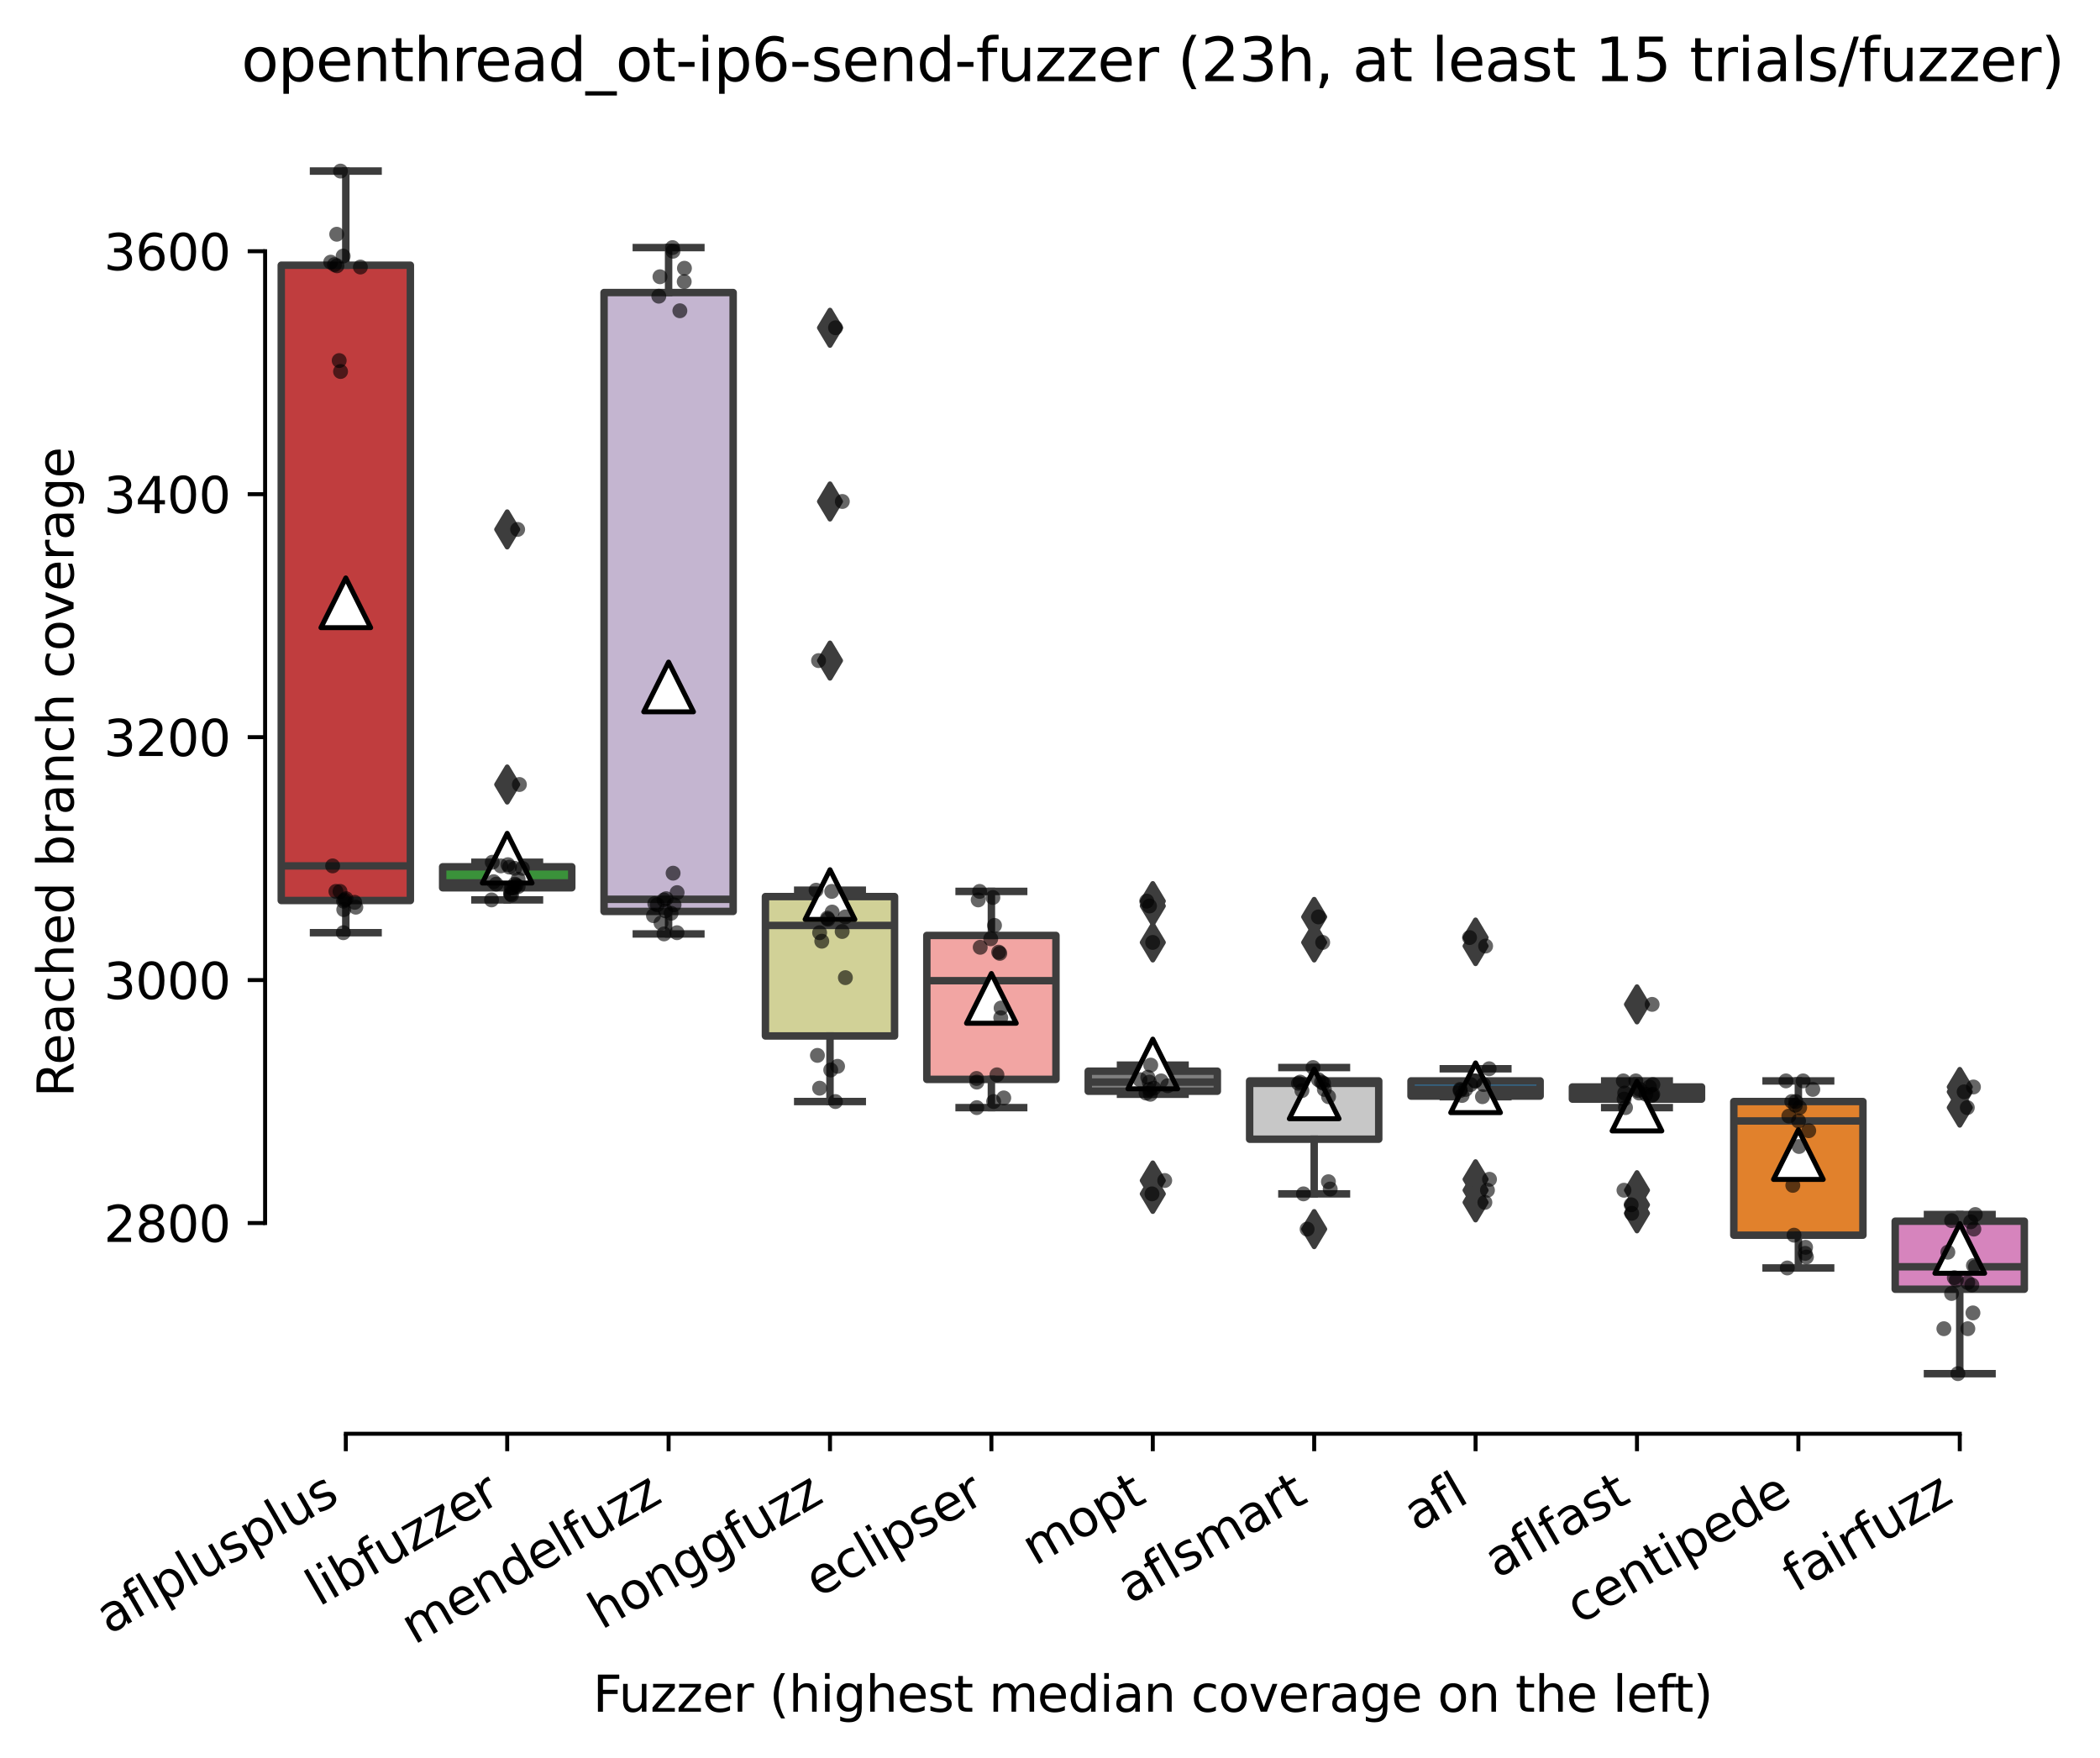 <?xml version="1.0" encoding="utf-8" standalone="no"?>
<!DOCTYPE svg PUBLIC "-//W3C//DTD SVG 1.1//EN"
  "http://www.w3.org/Graphics/SVG/1.1/DTD/svg11.dtd">
<svg xmlns:xlink="http://www.w3.org/1999/xlink" width="422.424pt" height="353.623pt" viewBox="0 0 422.424 353.623" xmlns="http://www.w3.org/2000/svg" version="1.1">
 <defs>
  <style type="text/css">*{stroke-linejoin: round; stroke-linecap: butt}</style>
 </defs>
 <g id="figure_1">
  <g id="patch_1">
   <path d="M 0 353.623 
L 422.424 353.623 
L 422.424 0 
L 0 0 
z
" style="fill: #ffffff"/>
  </g>
  <g id="axes_1">
   <g id="patch_2">
    <path d="M 53.328 288.43 
L 410.448 288.43 
L 410.448 22.318 
L 53.328 22.318 
z
" style="fill: #ffffff"/>
   </g>
   <g id="patch_3">
    <path d="M 56.575 181.154 
L 82.547 181.154 
L 82.547 53.352 
L 56.575 53.352 
L 56.575 181.154 
z
" clip-path="url(#pbe8f412d49)" style="fill: #c03d3e; stroke: #3d3d3d; stroke-width: 1.5; stroke-linejoin: miter"/>
   </g>
   <g id="patch_4">
    <path d="M 89.04 178.589 
L 115.012 178.589 
L 115.012 174.373 
L 89.04 174.373 
L 89.04 178.589 
z
" clip-path="url(#pbe8f412d49)" style="fill: #3a923a; stroke: #3d3d3d; stroke-width: 1.5; stroke-linejoin: miter"/>
   </g>
   <g id="patch_5">
    <path d="M 121.506 183.354 
L 147.478 183.354 
L 147.478 58.85 
L 121.506 58.85 
L 121.506 183.354 
z
" clip-path="url(#pbe8f412d49)" style="fill: #c4b5d0; stroke: #3d3d3d; stroke-width: 1.5; stroke-linejoin: miter"/>
   </g>
   <g id="patch_6">
    <path d="M 153.971 208.401 
L 179.943 208.401 
L 179.943 180.36 
L 153.971 180.36 
L 153.971 208.401 
z
" clip-path="url(#pbe8f412d49)" style="fill: #d1d197; stroke: #3d3d3d; stroke-width: 1.5; stroke-linejoin: miter"/>
   </g>
   <g id="patch_7">
    <path d="M 186.436 217.137 
L 212.409 217.137 
L 212.409 188.18 
L 186.436 188.18 
L 186.436 217.137 
z
" clip-path="url(#pbe8f412d49)" style="fill: #f2a5a3; stroke: #3d3d3d; stroke-width: 1.5; stroke-linejoin: miter"/>
   </g>
   <g id="patch_8">
    <path d="M 218.902 219.52 
L 244.874 219.52 
L 244.874 215.488 
L 218.902 215.488 
L 218.902 219.52 
z
" clip-path="url(#pbe8f412d49)" style="fill: #7f7f7f; stroke: #3d3d3d; stroke-width: 1.5; stroke-linejoin: miter"/>
   </g>
   <g id="patch_9">
    <path d="M 251.367 229.172 
L 277.34 229.172 
L 277.34 217.442 
L 251.367 217.442 
L 251.367 229.172 
z
" clip-path="url(#pbe8f412d49)" style="fill: #c7c7c7; stroke: #3d3d3d; stroke-width: 1.5; stroke-linejoin: miter"/>
   </g>
   <g id="patch_10">
    <path d="M 283.833 220.497 
L 309.805 220.497 
L 309.805 217.442 
L 283.833 217.442 
L 283.833 220.497 
z
" clip-path="url(#pbe8f412d49)" style="fill: #3274a1; stroke: #3d3d3d; stroke-width: 1.5; stroke-linejoin: miter"/>
   </g>
   <g id="patch_11">
    <path d="M 316.298 221.108 
L 342.271 221.108 
L 342.271 218.664 
L 316.298 218.664 
L 316.298 221.108 
z
" clip-path="url(#pbe8f412d49)" style="fill: #9fd495; stroke: #3d3d3d; stroke-width: 1.5; stroke-linejoin: miter"/>
   </g>
   <g id="patch_12">
    <path d="M 348.764 248.477 
L 374.736 248.477 
L 374.736 221.597 
L 348.764 221.597 
L 348.764 248.477 
z
" clip-path="url(#pbe8f412d49)" style="fill: #e1812c; stroke: #3d3d3d; stroke-width: 1.5; stroke-linejoin: miter"/>
   </g>
   <g id="patch_13">
    <path d="M 381.229 259.351 
L 407.202 259.351 
L 407.202 245.666 
L 381.229 245.666 
L 381.229 259.351 
z
" clip-path="url(#pbe8f412d49)" style="fill: #d684bd; stroke: #3d3d3d; stroke-width: 1.5; stroke-linejoin: miter"/>
   </g>
   <g id="matplotlib.axis_1">
    <g id="xtick_1">
     <g id="line2d_1">
      <defs>
       <path id="me36b0e7fda" d="M 0 0 
L 0 3.5 
" style="stroke: #000000; stroke-width: 0.8"/>
      </defs>
      <g>
       <use xlink:href="#me36b0e7fda" x="69.561" y="288.43" style="stroke: #000000; stroke-width: 0.8"/>
      </g>
     </g>
     <g id="text_1">
      <!-- aflplusplus -->
      <g transform="translate(21.952 328.897) rotate(-30) scale(0.1 -0.1)">
       <defs>
        <path id="DejaVuSans-61" d="M 2194 1759 
Q 1497 1759 1228 1600 
Q 959 1441 959 1056 
Q 959 750 1161 570 
Q 1363 391 1709 391 
Q 2188 391 2477 730 
Q 2766 1069 2766 1631 
L 2766 1759 
L 2194 1759 
z
M 3341 1997 
L 3341 0 
L 2766 0 
L 2766 531 
Q 2569 213 2275 61 
Q 1981 -91 1556 -91 
Q 1019 -91 701 211 
Q 384 513 384 1019 
Q 384 1609 779 1909 
Q 1175 2209 1959 2209 
L 2766 2209 
L 2766 2266 
Q 2766 2663 2505 2880 
Q 2244 3097 1772 3097 
Q 1472 3097 1187 3025 
Q 903 2953 641 2809 
L 641 3341 
Q 956 3463 1253 3523 
Q 1550 3584 1831 3584 
Q 2591 3584 2966 3190 
Q 3341 2797 3341 1997 
z
" transform="scale(0.016)"/>
        <path id="DejaVuSans-66" d="M 2375 4863 
L 2375 4384 
L 1825 4384 
Q 1516 4384 1395 4259 
Q 1275 4134 1275 3809 
L 1275 3500 
L 2222 3500 
L 2222 3053 
L 1275 3053 
L 1275 0 
L 697 0 
L 697 3053 
L 147 3053 
L 147 3500 
L 697 3500 
L 697 3744 
Q 697 4328 969 4595 
Q 1241 4863 1831 4863 
L 2375 4863 
z
" transform="scale(0.016)"/>
        <path id="DejaVuSans-6c" d="M 603 4863 
L 1178 4863 
L 1178 0 
L 603 0 
L 603 4863 
z
" transform="scale(0.016)"/>
        <path id="DejaVuSans-70" d="M 1159 525 
L 1159 -1331 
L 581 -1331 
L 581 3500 
L 1159 3500 
L 1159 2969 
Q 1341 3281 1617 3432 
Q 1894 3584 2278 3584 
Q 2916 3584 3314 3078 
Q 3713 2572 3713 1747 
Q 3713 922 3314 415 
Q 2916 -91 2278 -91 
Q 1894 -91 1617 61 
Q 1341 213 1159 525 
z
M 3116 1747 
Q 3116 2381 2855 2742 
Q 2594 3103 2138 3103 
Q 1681 3103 1420 2742 
Q 1159 2381 1159 1747 
Q 1159 1113 1420 752 
Q 1681 391 2138 391 
Q 2594 391 2855 752 
Q 3116 1113 3116 1747 
z
" transform="scale(0.016)"/>
        <path id="DejaVuSans-75" d="M 544 1381 
L 544 3500 
L 1119 3500 
L 1119 1403 
Q 1119 906 1312 657 
Q 1506 409 1894 409 
Q 2359 409 2629 706 
Q 2900 1003 2900 1516 
L 2900 3500 
L 3475 3500 
L 3475 0 
L 2900 0 
L 2900 538 
Q 2691 219 2414 64 
Q 2138 -91 1772 -91 
Q 1169 -91 856 284 
Q 544 659 544 1381 
z
M 1991 3584 
L 1991 3584 
z
" transform="scale(0.016)"/>
        <path id="DejaVuSans-73" d="M 2834 3397 
L 2834 2853 
Q 2591 2978 2328 3040 
Q 2066 3103 1784 3103 
Q 1356 3103 1142 2972 
Q 928 2841 928 2578 
Q 928 2378 1081 2264 
Q 1234 2150 1697 2047 
L 1894 2003 
Q 2506 1872 2764 1633 
Q 3022 1394 3022 966 
Q 3022 478 2636 193 
Q 2250 -91 1575 -91 
Q 1294 -91 989 -36 
Q 684 19 347 128 
L 347 722 
Q 666 556 975 473 
Q 1284 391 1588 391 
Q 1994 391 2212 530 
Q 2431 669 2431 922 
Q 2431 1156 2273 1281 
Q 2116 1406 1581 1522 
L 1381 1569 
Q 847 1681 609 1914 
Q 372 2147 372 2553 
Q 372 3047 722 3315 
Q 1072 3584 1716 3584 
Q 2034 3584 2315 3537 
Q 2597 3491 2834 3397 
z
" transform="scale(0.016)"/>
       </defs>
       <use xlink:href="#DejaVuSans-61"/>
       <use xlink:href="#DejaVuSans-66" x="61.279"/>
       <use xlink:href="#DejaVuSans-6c" x="96.484"/>
       <use xlink:href="#DejaVuSans-70" x="124.268"/>
       <use xlink:href="#DejaVuSans-6c" x="187.744"/>
       <use xlink:href="#DejaVuSans-75" x="215.527"/>
       <use xlink:href="#DejaVuSans-73" x="278.906"/>
       <use xlink:href="#DejaVuSans-70" x="331.006"/>
       <use xlink:href="#DejaVuSans-6c" x="394.482"/>
       <use xlink:href="#DejaVuSans-75" x="422.266"/>
       <use xlink:href="#DejaVuSans-73" x="485.645"/>
      </g>
     </g>
    </g>
    <g id="xtick_2">
     <g id="line2d_2">
      <g>
       <use xlink:href="#me36b0e7fda" x="102.026" y="288.43" style="stroke: #000000; stroke-width: 0.8"/>
      </g>
     </g>
     <g id="text_2">
      <!-- libfuzzer -->
      <g transform="translate(64.16 323.272) rotate(-30) scale(0.1 -0.1)">
       <defs>
        <path id="DejaVuSans-69" d="M 603 3500 
L 1178 3500 
L 1178 0 
L 603 0 
L 603 3500 
z
M 603 4863 
L 1178 4863 
L 1178 4134 
L 603 4134 
L 603 4863 
z
" transform="scale(0.016)"/>
        <path id="DejaVuSans-62" d="M 3116 1747 
Q 3116 2381 2855 2742 
Q 2594 3103 2138 3103 
Q 1681 3103 1420 2742 
Q 1159 2381 1159 1747 
Q 1159 1113 1420 752 
Q 1681 391 2138 391 
Q 2594 391 2855 752 
Q 3116 1113 3116 1747 
z
M 1159 2969 
Q 1341 3281 1617 3432 
Q 1894 3584 2278 3584 
Q 2916 3584 3314 3078 
Q 3713 2572 3713 1747 
Q 3713 922 3314 415 
Q 2916 -91 2278 -91 
Q 1894 -91 1617 61 
Q 1341 213 1159 525 
L 1159 0 
L 581 0 
L 581 4863 
L 1159 4863 
L 1159 2969 
z
" transform="scale(0.016)"/>
        <path id="DejaVuSans-7a" d="M 353 3500 
L 3084 3500 
L 3084 2975 
L 922 459 
L 3084 459 
L 3084 0 
L 275 0 
L 275 525 
L 2438 3041 
L 353 3041 
L 353 3500 
z
" transform="scale(0.016)"/>
        <path id="DejaVuSans-65" d="M 3597 1894 
L 3597 1613 
L 953 1613 
Q 991 1019 1311 708 
Q 1631 397 2203 397 
Q 2534 397 2845 478 
Q 3156 559 3463 722 
L 3463 178 
Q 3153 47 2828 -22 
Q 2503 -91 2169 -91 
Q 1331 -91 842 396 
Q 353 884 353 1716 
Q 353 2575 817 3079 
Q 1281 3584 2069 3584 
Q 2775 3584 3186 3129 
Q 3597 2675 3597 1894 
z
M 3022 2063 
Q 3016 2534 2758 2815 
Q 2500 3097 2075 3097 
Q 1594 3097 1305 2825 
Q 1016 2553 972 2059 
L 3022 2063 
z
" transform="scale(0.016)"/>
        <path id="DejaVuSans-72" d="M 2631 2963 
Q 2534 3019 2420 3045 
Q 2306 3072 2169 3072 
Q 1681 3072 1420 2755 
Q 1159 2438 1159 1844 
L 1159 0 
L 581 0 
L 581 3500 
L 1159 3500 
L 1159 2956 
Q 1341 3275 1631 3429 
Q 1922 3584 2338 3584 
Q 2397 3584 2469 3576 
Q 2541 3569 2628 3553 
L 2631 2963 
z
" transform="scale(0.016)"/>
       </defs>
       <use xlink:href="#DejaVuSans-6c"/>
       <use xlink:href="#DejaVuSans-69" x="27.783"/>
       <use xlink:href="#DejaVuSans-62" x="55.566"/>
       <use xlink:href="#DejaVuSans-66" x="119.043"/>
       <use xlink:href="#DejaVuSans-75" x="154.248"/>
       <use xlink:href="#DejaVuSans-7a" x="217.627"/>
       <use xlink:href="#DejaVuSans-7a" x="270.117"/>
       <use xlink:href="#DejaVuSans-65" x="322.607"/>
       <use xlink:href="#DejaVuSans-72" x="384.131"/>
      </g>
     </g>
    </g>
    <g id="xtick_3">
     <g id="line2d_3">
      <g>
       <use xlink:href="#me36b0e7fda" x="134.492" y="288.43" style="stroke: #000000; stroke-width: 0.8"/>
      </g>
     </g>
     <g id="text_3">
      <!-- mendelfuzz -->
      <g transform="translate(83.339 330.943) rotate(-30) scale(0.1 -0.1)">
       <defs>
        <path id="DejaVuSans-6d" d="M 3328 2828 
Q 3544 3216 3844 3400 
Q 4144 3584 4550 3584 
Q 5097 3584 5394 3201 
Q 5691 2819 5691 2113 
L 5691 0 
L 5113 0 
L 5113 2094 
Q 5113 2597 4934 2840 
Q 4756 3084 4391 3084 
Q 3944 3084 3684 2787 
Q 3425 2491 3425 1978 
L 3425 0 
L 2847 0 
L 2847 2094 
Q 2847 2600 2669 2842 
Q 2491 3084 2119 3084 
Q 1678 3084 1418 2786 
Q 1159 2488 1159 1978 
L 1159 0 
L 581 0 
L 581 3500 
L 1159 3500 
L 1159 2956 
Q 1356 3278 1631 3431 
Q 1906 3584 2284 3584 
Q 2666 3584 2933 3390 
Q 3200 3197 3328 2828 
z
" transform="scale(0.016)"/>
        <path id="DejaVuSans-6e" d="M 3513 2113 
L 3513 0 
L 2938 0 
L 2938 2094 
Q 2938 2591 2744 2837 
Q 2550 3084 2163 3084 
Q 1697 3084 1428 2787 
Q 1159 2491 1159 1978 
L 1159 0 
L 581 0 
L 581 3500 
L 1159 3500 
L 1159 2956 
Q 1366 3272 1645 3428 
Q 1925 3584 2291 3584 
Q 2894 3584 3203 3211 
Q 3513 2838 3513 2113 
z
" transform="scale(0.016)"/>
        <path id="DejaVuSans-64" d="M 2906 2969 
L 2906 4863 
L 3481 4863 
L 3481 0 
L 2906 0 
L 2906 525 
Q 2725 213 2448 61 
Q 2172 -91 1784 -91 
Q 1150 -91 751 415 
Q 353 922 353 1747 
Q 353 2572 751 3078 
Q 1150 3584 1784 3584 
Q 2172 3584 2448 3432 
Q 2725 3281 2906 2969 
z
M 947 1747 
Q 947 1113 1208 752 
Q 1469 391 1925 391 
Q 2381 391 2643 752 
Q 2906 1113 2906 1747 
Q 2906 2381 2643 2742 
Q 2381 3103 1925 3103 
Q 1469 3103 1208 2742 
Q 947 2381 947 1747 
z
" transform="scale(0.016)"/>
       </defs>
       <use xlink:href="#DejaVuSans-6d"/>
       <use xlink:href="#DejaVuSans-65" x="97.412"/>
       <use xlink:href="#DejaVuSans-6e" x="158.936"/>
       <use xlink:href="#DejaVuSans-64" x="222.314"/>
       <use xlink:href="#DejaVuSans-65" x="285.791"/>
       <use xlink:href="#DejaVuSans-6c" x="347.314"/>
       <use xlink:href="#DejaVuSans-66" x="375.098"/>
       <use xlink:href="#DejaVuSans-75" x="410.303"/>
       <use xlink:href="#DejaVuSans-7a" x="473.682"/>
       <use xlink:href="#DejaVuSans-7a" x="526.172"/>
      </g>
     </g>
    </g>
    <g id="xtick_4">
     <g id="line2d_4">
      <g>
       <use xlink:href="#me36b0e7fda" x="166.957" y="288.43" style="stroke: #000000; stroke-width: 0.8"/>
      </g>
     </g>
     <g id="text_4">
      <!-- honggfuzz -->
      <g transform="translate(121.018 327.933) rotate(-30) scale(0.1 -0.1)">
       <defs>
        <path id="DejaVuSans-68" d="M 3513 2113 
L 3513 0 
L 2938 0 
L 2938 2094 
Q 2938 2591 2744 2837 
Q 2550 3084 2163 3084 
Q 1697 3084 1428 2787 
Q 1159 2491 1159 1978 
L 1159 0 
L 581 0 
L 581 4863 
L 1159 4863 
L 1159 2956 
Q 1366 3272 1645 3428 
Q 1925 3584 2291 3584 
Q 2894 3584 3203 3211 
Q 3513 2838 3513 2113 
z
" transform="scale(0.016)"/>
        <path id="DejaVuSans-6f" d="M 1959 3097 
Q 1497 3097 1228 2736 
Q 959 2375 959 1747 
Q 959 1119 1226 758 
Q 1494 397 1959 397 
Q 2419 397 2687 759 
Q 2956 1122 2956 1747 
Q 2956 2369 2687 2733 
Q 2419 3097 1959 3097 
z
M 1959 3584 
Q 2709 3584 3137 3096 
Q 3566 2609 3566 1747 
Q 3566 888 3137 398 
Q 2709 -91 1959 -91 
Q 1206 -91 779 398 
Q 353 888 353 1747 
Q 353 2609 779 3096 
Q 1206 3584 1959 3584 
z
" transform="scale(0.016)"/>
        <path id="DejaVuSans-67" d="M 2906 1791 
Q 2906 2416 2648 2759 
Q 2391 3103 1925 3103 
Q 1463 3103 1205 2759 
Q 947 2416 947 1791 
Q 947 1169 1205 825 
Q 1463 481 1925 481 
Q 2391 481 2648 825 
Q 2906 1169 2906 1791 
z
M 3481 434 
Q 3481 -459 3084 -895 
Q 2688 -1331 1869 -1331 
Q 1566 -1331 1297 -1286 
Q 1028 -1241 775 -1147 
L 775 -588 
Q 1028 -725 1275 -790 
Q 1522 -856 1778 -856 
Q 2344 -856 2625 -561 
Q 2906 -266 2906 331 
L 2906 616 
Q 2728 306 2450 153 
Q 2172 0 1784 0 
Q 1141 0 747 490 
Q 353 981 353 1791 
Q 353 2603 747 3093 
Q 1141 3584 1784 3584 
Q 2172 3584 2450 3431 
Q 2728 3278 2906 2969 
L 2906 3500 
L 3481 3500 
L 3481 434 
z
" transform="scale(0.016)"/>
       </defs>
       <use xlink:href="#DejaVuSans-68"/>
       <use xlink:href="#DejaVuSans-6f" x="63.379"/>
       <use xlink:href="#DejaVuSans-6e" x="124.561"/>
       <use xlink:href="#DejaVuSans-67" x="187.939"/>
       <use xlink:href="#DejaVuSans-67" x="251.416"/>
       <use xlink:href="#DejaVuSans-66" x="314.893"/>
       <use xlink:href="#DejaVuSans-75" x="350.098"/>
       <use xlink:href="#DejaVuSans-7a" x="413.477"/>
       <use xlink:href="#DejaVuSans-7a" x="465.967"/>
      </g>
     </g>
    </g>
    <g id="xtick_5">
     <g id="line2d_5">
      <g>
       <use xlink:href="#me36b0e7fda" x="199.423" y="288.43" style="stroke: #000000; stroke-width: 0.8"/>
      </g>
     </g>
     <g id="text_5">
      <!-- eclipser -->
      <g transform="translate(164.582 321.525) rotate(-30) scale(0.1 -0.1)">
       <defs>
        <path id="DejaVuSans-63" d="M 3122 3366 
L 3122 2828 
Q 2878 2963 2633 3030 
Q 2388 3097 2138 3097 
Q 1578 3097 1268 2742 
Q 959 2388 959 1747 
Q 959 1106 1268 751 
Q 1578 397 2138 397 
Q 2388 397 2633 464 
Q 2878 531 3122 666 
L 3122 134 
Q 2881 22 2623 -34 
Q 2366 -91 2075 -91 
Q 1284 -91 818 406 
Q 353 903 353 1747 
Q 353 2603 823 3093 
Q 1294 3584 2113 3584 
Q 2378 3584 2631 3529 
Q 2884 3475 3122 3366 
z
" transform="scale(0.016)"/>
       </defs>
       <use xlink:href="#DejaVuSans-65"/>
       <use xlink:href="#DejaVuSans-63" x="61.523"/>
       <use xlink:href="#DejaVuSans-6c" x="116.504"/>
       <use xlink:href="#DejaVuSans-69" x="144.287"/>
       <use xlink:href="#DejaVuSans-70" x="172.07"/>
       <use xlink:href="#DejaVuSans-73" x="235.547"/>
       <use xlink:href="#DejaVuSans-65" x="287.646"/>
       <use xlink:href="#DejaVuSans-72" x="349.17"/>
      </g>
     </g>
    </g>
    <g id="xtick_6">
     <g id="line2d_6">
      <g>
       <use xlink:href="#me36b0e7fda" x="231.888" y="288.43" style="stroke: #000000; stroke-width: 0.8"/>
      </g>
     </g>
     <g id="text_6">
      <!-- mopt -->
      <g transform="translate(208.221 315.075) rotate(-30) scale(0.1 -0.1)">
       <defs>
        <path id="DejaVuSans-74" d="M 1172 4494 
L 1172 3500 
L 2356 3500 
L 2356 3053 
L 1172 3053 
L 1172 1153 
Q 1172 725 1289 603 
Q 1406 481 1766 481 
L 2356 481 
L 2356 0 
L 1766 0 
Q 1100 0 847 248 
Q 594 497 594 1153 
L 594 3053 
L 172 3053 
L 172 3500 
L 594 3500 
L 594 4494 
L 1172 4494 
z
" transform="scale(0.016)"/>
       </defs>
       <use xlink:href="#DejaVuSans-6d"/>
       <use xlink:href="#DejaVuSans-6f" x="97.412"/>
       <use xlink:href="#DejaVuSans-70" x="158.594"/>
       <use xlink:href="#DejaVuSans-74" x="222.07"/>
      </g>
     </g>
    </g>
    <g id="xtick_7">
     <g id="line2d_7">
      <g>
       <use xlink:href="#me36b0e7fda" x="264.354" y="288.43" style="stroke: #000000; stroke-width: 0.8"/>
      </g>
     </g>
     <g id="text_7">
      <!-- aflsmart -->
      <g transform="translate(227.343 322.779) rotate(-30) scale(0.1 -0.1)">
       <use xlink:href="#DejaVuSans-61"/>
       <use xlink:href="#DejaVuSans-66" x="61.279"/>
       <use xlink:href="#DejaVuSans-6c" x="96.484"/>
       <use xlink:href="#DejaVuSans-73" x="124.268"/>
       <use xlink:href="#DejaVuSans-6d" x="176.367"/>
       <use xlink:href="#DejaVuSans-61" x="273.779"/>
       <use xlink:href="#DejaVuSans-72" x="335.059"/>
       <use xlink:href="#DejaVuSans-74" x="376.172"/>
      </g>
     </g>
    </g>
    <g id="xtick_8">
     <g id="line2d_8">
      <g>
       <use xlink:href="#me36b0e7fda" x="296.819" y="288.43" style="stroke: #000000; stroke-width: 0.8"/>
      </g>
     </g>
     <g id="text_8">
      <!-- afl -->
      <g transform="translate(285.017 308.224) rotate(-30) scale(0.1 -0.1)">
       <use xlink:href="#DejaVuSans-61"/>
       <use xlink:href="#DejaVuSans-66" x="61.279"/>
       <use xlink:href="#DejaVuSans-6c" x="96.484"/>
      </g>
     </g>
    </g>
    <g id="xtick_9">
     <g id="line2d_9">
      <g>
       <use xlink:href="#me36b0e7fda" x="329.284" y="288.43" style="stroke: #000000; stroke-width: 0.8"/>
      </g>
     </g>
     <g id="text_9">
      <!-- aflfast -->
      <g transform="translate(301.221 317.613) rotate(-30) scale(0.1 -0.1)">
       <use xlink:href="#DejaVuSans-61"/>
       <use xlink:href="#DejaVuSans-66" x="61.279"/>
       <use xlink:href="#DejaVuSans-6c" x="96.484"/>
       <use xlink:href="#DejaVuSans-66" x="124.268"/>
       <use xlink:href="#DejaVuSans-61" x="159.473"/>
       <use xlink:href="#DejaVuSans-73" x="220.752"/>
       <use xlink:href="#DejaVuSans-74" x="272.852"/>
      </g>
     </g>
    </g>
    <g id="xtick_10">
     <g id="line2d_10">
      <g>
       <use xlink:href="#me36b0e7fda" x="361.75" y="288.43" style="stroke: #000000; stroke-width: 0.8"/>
      </g>
     </g>
     <g id="text_10">
      <!-- centipede -->
      <g transform="translate(317.677 326.856) rotate(-30) scale(0.1 -0.1)">
       <use xlink:href="#DejaVuSans-63"/>
       <use xlink:href="#DejaVuSans-65" x="54.98"/>
       <use xlink:href="#DejaVuSans-6e" x="116.504"/>
       <use xlink:href="#DejaVuSans-74" x="179.883"/>
       <use xlink:href="#DejaVuSans-69" x="219.092"/>
       <use xlink:href="#DejaVuSans-70" x="246.875"/>
       <use xlink:href="#DejaVuSans-65" x="310.352"/>
       <use xlink:href="#DejaVuSans-64" x="371.875"/>
       <use xlink:href="#DejaVuSans-65" x="435.352"/>
      </g>
     </g>
    </g>
    <g id="xtick_11">
     <g id="line2d_11">
      <g>
       <use xlink:href="#me36b0e7fda" x="394.215" y="288.43" style="stroke: #000000; stroke-width: 0.8"/>
      </g>
     </g>
     <g id="text_11">
      <!-- fairfuzz -->
      <g transform="translate(361.226 320.457) rotate(-30) scale(0.1 -0.1)">
       <use xlink:href="#DejaVuSans-66"/>
       <use xlink:href="#DejaVuSans-61" x="35.205"/>
       <use xlink:href="#DejaVuSans-69" x="96.484"/>
       <use xlink:href="#DejaVuSans-72" x="124.268"/>
       <use xlink:href="#DejaVuSans-66" x="165.381"/>
       <use xlink:href="#DejaVuSans-75" x="200.586"/>
       <use xlink:href="#DejaVuSans-7a" x="263.965"/>
       <use xlink:href="#DejaVuSans-7a" x="316.455"/>
      </g>
     </g>
    </g>
    <g id="text_12">
     <!-- Fuzzer (highest median coverage on the left) -->
     <g transform="translate(119.27 344.343) scale(0.1 -0.1)">
      <defs>
       <path id="DejaVuSans-46" d="M 628 4666 
L 3309 4666 
L 3309 4134 
L 1259 4134 
L 1259 2759 
L 3109 2759 
L 3109 2228 
L 1259 2228 
L 1259 0 
L 628 0 
L 628 4666 
z
" transform="scale(0.016)"/>
       <path id="DejaVuSans-20" transform="scale(0.016)"/>
       <path id="DejaVuSans-28" d="M 1984 4856 
Q 1566 4138 1362 3434 
Q 1159 2731 1159 2009 
Q 1159 1288 1364 580 
Q 1569 -128 1984 -844 
L 1484 -844 
Q 1016 -109 783 600 
Q 550 1309 550 2009 
Q 550 2706 781 3412 
Q 1013 4119 1484 4856 
L 1984 4856 
z
" transform="scale(0.016)"/>
       <path id="DejaVuSans-76" d="M 191 3500 
L 800 3500 
L 1894 563 
L 2988 3500 
L 3597 3500 
L 2284 0 
L 1503 0 
L 191 3500 
z
" transform="scale(0.016)"/>
       <path id="DejaVuSans-29" d="M 513 4856 
L 1013 4856 
Q 1481 4119 1714 3412 
Q 1947 2706 1947 2009 
Q 1947 1309 1714 600 
Q 1481 -109 1013 -844 
L 513 -844 
Q 928 -128 1133 580 
Q 1338 1288 1338 2009 
Q 1338 2731 1133 3434 
Q 928 4138 513 4856 
z
" transform="scale(0.016)"/>
      </defs>
      <use xlink:href="#DejaVuSans-46"/>
      <use xlink:href="#DejaVuSans-75" x="52.02"/>
      <use xlink:href="#DejaVuSans-7a" x="115.398"/>
      <use xlink:href="#DejaVuSans-7a" x="167.889"/>
      <use xlink:href="#DejaVuSans-65" x="220.379"/>
      <use xlink:href="#DejaVuSans-72" x="281.902"/>
      <use xlink:href="#DejaVuSans-20" x="323.016"/>
      <use xlink:href="#DejaVuSans-28" x="354.803"/>
      <use xlink:href="#DejaVuSans-68" x="393.816"/>
      <use xlink:href="#DejaVuSans-69" x="457.195"/>
      <use xlink:href="#DejaVuSans-67" x="484.979"/>
      <use xlink:href="#DejaVuSans-68" x="548.455"/>
      <use xlink:href="#DejaVuSans-65" x="611.834"/>
      <use xlink:href="#DejaVuSans-73" x="673.357"/>
      <use xlink:href="#DejaVuSans-74" x="725.457"/>
      <use xlink:href="#DejaVuSans-20" x="764.666"/>
      <use xlink:href="#DejaVuSans-6d" x="796.453"/>
      <use xlink:href="#DejaVuSans-65" x="893.865"/>
      <use xlink:href="#DejaVuSans-64" x="955.389"/>
      <use xlink:href="#DejaVuSans-69" x="1018.865"/>
      <use xlink:href="#DejaVuSans-61" x="1046.648"/>
      <use xlink:href="#DejaVuSans-6e" x="1107.928"/>
      <use xlink:href="#DejaVuSans-20" x="1171.307"/>
      <use xlink:href="#DejaVuSans-63" x="1203.094"/>
      <use xlink:href="#DejaVuSans-6f" x="1258.074"/>
      <use xlink:href="#DejaVuSans-76" x="1319.256"/>
      <use xlink:href="#DejaVuSans-65" x="1378.436"/>
      <use xlink:href="#DejaVuSans-72" x="1439.959"/>
      <use xlink:href="#DejaVuSans-61" x="1481.072"/>
      <use xlink:href="#DejaVuSans-67" x="1542.352"/>
      <use xlink:href="#DejaVuSans-65" x="1605.828"/>
      <use xlink:href="#DejaVuSans-20" x="1667.352"/>
      <use xlink:href="#DejaVuSans-6f" x="1699.139"/>
      <use xlink:href="#DejaVuSans-6e" x="1760.32"/>
      <use xlink:href="#DejaVuSans-20" x="1823.699"/>
      <use xlink:href="#DejaVuSans-74" x="1855.486"/>
      <use xlink:href="#DejaVuSans-68" x="1894.695"/>
      <use xlink:href="#DejaVuSans-65" x="1958.074"/>
      <use xlink:href="#DejaVuSans-20" x="2019.598"/>
      <use xlink:href="#DejaVuSans-6c" x="2051.385"/>
      <use xlink:href="#DejaVuSans-65" x="2079.168"/>
      <use xlink:href="#DejaVuSans-66" x="2140.691"/>
      <use xlink:href="#DejaVuSans-74" x="2174.146"/>
      <use xlink:href="#DejaVuSans-29" x="2213.355"/>
     </g>
    </g>
   </g>
   <g id="matplotlib.axis_2">
    <g id="ytick_1">
     <g id="line2d_12">
      <defs>
       <path id="mcfd82bf266" d="M 0 0 
L -3.5 0 
" style="stroke: #000000; stroke-width: 0.8"/>
      </defs>
      <g>
       <use xlink:href="#mcfd82bf266" x="53.328" y="246.033" style="stroke: #000000; stroke-width: 0.8"/>
      </g>
     </g>
     <g id="text_13">
      <!-- 2800 -->
      <g transform="translate(20.878 249.832) scale(0.1 -0.1)">
       <defs>
        <path id="DejaVuSans-32" d="M 1228 531 
L 3431 531 
L 3431 0 
L 469 0 
L 469 531 
Q 828 903 1448 1529 
Q 2069 2156 2228 2338 
Q 2531 2678 2651 2914 
Q 2772 3150 2772 3378 
Q 2772 3750 2511 3984 
Q 2250 4219 1831 4219 
Q 1534 4219 1204 4116 
Q 875 4013 500 3803 
L 500 4441 
Q 881 4594 1212 4672 
Q 1544 4750 1819 4750 
Q 2544 4750 2975 4387 
Q 3406 4025 3406 3419 
Q 3406 3131 3298 2873 
Q 3191 2616 2906 2266 
Q 2828 2175 2409 1742 
Q 1991 1309 1228 531 
z
" transform="scale(0.016)"/>
        <path id="DejaVuSans-38" d="M 2034 2216 
Q 1584 2216 1326 1975 
Q 1069 1734 1069 1313 
Q 1069 891 1326 650 
Q 1584 409 2034 409 
Q 2484 409 2743 651 
Q 3003 894 3003 1313 
Q 3003 1734 2745 1975 
Q 2488 2216 2034 2216 
z
M 1403 2484 
Q 997 2584 770 2862 
Q 544 3141 544 3541 
Q 544 4100 942 4425 
Q 1341 4750 2034 4750 
Q 2731 4750 3128 4425 
Q 3525 4100 3525 3541 
Q 3525 3141 3298 2862 
Q 3072 2584 2669 2484 
Q 3125 2378 3379 2068 
Q 3634 1759 3634 1313 
Q 3634 634 3220 271 
Q 2806 -91 2034 -91 
Q 1263 -91 848 271 
Q 434 634 434 1313 
Q 434 1759 690 2068 
Q 947 2378 1403 2484 
z
M 1172 3481 
Q 1172 3119 1398 2916 
Q 1625 2713 2034 2713 
Q 2441 2713 2670 2916 
Q 2900 3119 2900 3481 
Q 2900 3844 2670 4047 
Q 2441 4250 2034 4250 
Q 1625 4250 1398 4047 
Q 1172 3844 1172 3481 
z
" transform="scale(0.016)"/>
        <path id="DejaVuSans-30" d="M 2034 4250 
Q 1547 4250 1301 3770 
Q 1056 3291 1056 2328 
Q 1056 1369 1301 889 
Q 1547 409 2034 409 
Q 2525 409 2770 889 
Q 3016 1369 3016 2328 
Q 3016 3291 2770 3770 
Q 2525 4250 2034 4250 
z
M 2034 4750 
Q 2819 4750 3233 4129 
Q 3647 3509 3647 2328 
Q 3647 1150 3233 529 
Q 2819 -91 2034 -91 
Q 1250 -91 836 529 
Q 422 1150 422 2328 
Q 422 3509 836 4129 
Q 1250 4750 2034 4750 
z
" transform="scale(0.016)"/>
       </defs>
       <use xlink:href="#DejaVuSans-32"/>
       <use xlink:href="#DejaVuSans-38" x="63.623"/>
       <use xlink:href="#DejaVuSans-30" x="127.246"/>
       <use xlink:href="#DejaVuSans-30" x="190.869"/>
      </g>
     </g>
    </g>
    <g id="ytick_2">
     <g id="line2d_13">
      <g>
       <use xlink:href="#mcfd82bf266" x="53.328" y="197.16" style="stroke: #000000; stroke-width: 0.8"/>
      </g>
     </g>
     <g id="text_14">
      <!-- 3000 -->
      <g transform="translate(20.878 200.96) scale(0.1 -0.1)">
       <defs>
        <path id="DejaVuSans-33" d="M 2597 2516 
Q 3050 2419 3304 2112 
Q 3559 1806 3559 1356 
Q 3559 666 3084 287 
Q 2609 -91 1734 -91 
Q 1441 -91 1130 -33 
Q 819 25 488 141 
L 488 750 
Q 750 597 1062 519 
Q 1375 441 1716 441 
Q 2309 441 2620 675 
Q 2931 909 2931 1356 
Q 2931 1769 2642 2001 
Q 2353 2234 1838 2234 
L 1294 2234 
L 1294 2753 
L 1863 2753 
Q 2328 2753 2575 2939 
Q 2822 3125 2822 3475 
Q 2822 3834 2567 4026 
Q 2313 4219 1838 4219 
Q 1578 4219 1281 4162 
Q 984 4106 628 3988 
L 628 4550 
Q 988 4650 1302 4700 
Q 1616 4750 1894 4750 
Q 2613 4750 3031 4423 
Q 3450 4097 3450 3541 
Q 3450 3153 3228 2886 
Q 3006 2619 2597 2516 
z
" transform="scale(0.016)"/>
       </defs>
       <use xlink:href="#DejaVuSans-33"/>
       <use xlink:href="#DejaVuSans-30" x="63.623"/>
       <use xlink:href="#DejaVuSans-30" x="127.246"/>
       <use xlink:href="#DejaVuSans-30" x="190.869"/>
      </g>
     </g>
    </g>
    <g id="ytick_3">
     <g id="line2d_14">
      <g>
       <use xlink:href="#mcfd82bf266" x="53.328" y="148.288" style="stroke: #000000; stroke-width: 0.8"/>
      </g>
     </g>
     <g id="text_15">
      <!-- 3200 -->
      <g transform="translate(20.878 152.087) scale(0.1 -0.1)">
       <use xlink:href="#DejaVuSans-33"/>
       <use xlink:href="#DejaVuSans-32" x="63.623"/>
       <use xlink:href="#DejaVuSans-30" x="127.246"/>
       <use xlink:href="#DejaVuSans-30" x="190.869"/>
      </g>
     </g>
    </g>
    <g id="ytick_4">
     <g id="line2d_15">
      <g>
       <use xlink:href="#mcfd82bf266" x="53.328" y="99.415" style="stroke: #000000; stroke-width: 0.8"/>
      </g>
     </g>
     <g id="text_16">
      <!-- 3400 -->
      <g transform="translate(20.878 103.214) scale(0.1 -0.1)">
       <defs>
        <path id="DejaVuSans-34" d="M 2419 4116 
L 825 1625 
L 2419 1625 
L 2419 4116 
z
M 2253 4666 
L 3047 4666 
L 3047 1625 
L 3713 1625 
L 3713 1100 
L 3047 1100 
L 3047 0 
L 2419 0 
L 2419 1100 
L 313 1100 
L 313 1709 
L 2253 4666 
z
" transform="scale(0.016)"/>
       </defs>
       <use xlink:href="#DejaVuSans-33"/>
       <use xlink:href="#DejaVuSans-34" x="63.623"/>
       <use xlink:href="#DejaVuSans-30" x="127.246"/>
       <use xlink:href="#DejaVuSans-30" x="190.869"/>
      </g>
     </g>
    </g>
    <g id="ytick_5">
     <g id="line2d_16">
      <g>
       <use xlink:href="#mcfd82bf266" x="53.328" y="50.542" style="stroke: #000000; stroke-width: 0.8"/>
      </g>
     </g>
     <g id="text_17">
      <!-- 3600 -->
      <g transform="translate(20.878 54.341) scale(0.1 -0.1)">
       <defs>
        <path id="DejaVuSans-36" d="M 2113 2584 
Q 1688 2584 1439 2293 
Q 1191 2003 1191 1497 
Q 1191 994 1439 701 
Q 1688 409 2113 409 
Q 2538 409 2786 701 
Q 3034 994 3034 1497 
Q 3034 2003 2786 2293 
Q 2538 2584 2113 2584 
z
M 3366 4563 
L 3366 3988 
Q 3128 4100 2886 4159 
Q 2644 4219 2406 4219 
Q 1781 4219 1451 3797 
Q 1122 3375 1075 2522 
Q 1259 2794 1537 2939 
Q 1816 3084 2150 3084 
Q 2853 3084 3261 2657 
Q 3669 2231 3669 1497 
Q 3669 778 3244 343 
Q 2819 -91 2113 -91 
Q 1303 -91 875 529 
Q 447 1150 447 2328 
Q 447 3434 972 4092 
Q 1497 4750 2381 4750 
Q 2619 4750 2861 4703 
Q 3103 4656 3366 4563 
z
" transform="scale(0.016)"/>
       </defs>
       <use xlink:href="#DejaVuSans-33"/>
       <use xlink:href="#DejaVuSans-36" x="63.623"/>
       <use xlink:href="#DejaVuSans-30" x="127.246"/>
       <use xlink:href="#DejaVuSans-30" x="190.869"/>
      </g>
     </g>
    </g>
    <g id="text_18">
     <!-- Reached branch coverage -->
     <g transform="translate(14.798 220.706) rotate(-90) scale(0.1 -0.1)">
      <defs>
       <path id="DejaVuSans-52" d="M 2841 2188 
Q 3044 2119 3236 1894 
Q 3428 1669 3622 1275 
L 4263 0 
L 3584 0 
L 2988 1197 
Q 2756 1666 2539 1819 
Q 2322 1972 1947 1972 
L 1259 1972 
L 1259 0 
L 628 0 
L 628 4666 
L 2053 4666 
Q 2853 4666 3247 4331 
Q 3641 3997 3641 3322 
Q 3641 2881 3436 2590 
Q 3231 2300 2841 2188 
z
M 1259 4147 
L 1259 2491 
L 2053 2491 
Q 2509 2491 2742 2702 
Q 2975 2913 2975 3322 
Q 2975 3731 2742 3939 
Q 2509 4147 2053 4147 
L 1259 4147 
z
" transform="scale(0.016)"/>
      </defs>
      <use xlink:href="#DejaVuSans-52"/>
      <use xlink:href="#DejaVuSans-65" x="64.982"/>
      <use xlink:href="#DejaVuSans-61" x="126.506"/>
      <use xlink:href="#DejaVuSans-63" x="187.785"/>
      <use xlink:href="#DejaVuSans-68" x="242.766"/>
      <use xlink:href="#DejaVuSans-65" x="306.145"/>
      <use xlink:href="#DejaVuSans-64" x="367.668"/>
      <use xlink:href="#DejaVuSans-20" x="431.145"/>
      <use xlink:href="#DejaVuSans-62" x="462.932"/>
      <use xlink:href="#DejaVuSans-72" x="526.408"/>
      <use xlink:href="#DejaVuSans-61" x="567.521"/>
      <use xlink:href="#DejaVuSans-6e" x="628.801"/>
      <use xlink:href="#DejaVuSans-63" x="692.18"/>
      <use xlink:href="#DejaVuSans-68" x="747.16"/>
      <use xlink:href="#DejaVuSans-20" x="810.539"/>
      <use xlink:href="#DejaVuSans-63" x="842.326"/>
      <use xlink:href="#DejaVuSans-6f" x="897.307"/>
      <use xlink:href="#DejaVuSans-76" x="958.488"/>
      <use xlink:href="#DejaVuSans-65" x="1017.668"/>
      <use xlink:href="#DejaVuSans-72" x="1079.191"/>
      <use xlink:href="#DejaVuSans-61" x="1120.305"/>
      <use xlink:href="#DejaVuSans-67" x="1181.584"/>
      <use xlink:href="#DejaVuSans-65" x="1245.061"/>
     </g>
    </g>
   </g>
   <g id="line2d_17">
    <path d="M 69.561 181.154 
L 69.561 187.63 
" clip-path="url(#pbe8f412d49)" style="fill: none; stroke: #3d3d3d; stroke-width: 1.5; stroke-linecap: square"/>
   </g>
   <g id="line2d_18">
    <path d="M 69.561 53.352 
L 69.561 34.414 
" clip-path="url(#pbe8f412d49)" style="fill: none; stroke: #3d3d3d; stroke-width: 1.5; stroke-linecap: square"/>
   </g>
   <g id="line2d_19">
    <path d="M 63.068 187.63 
L 76.054 187.63 
" clip-path="url(#pbe8f412d49)" style="fill: none; stroke: #3d3d3d; stroke-width: 1.5; stroke-linecap: square"/>
   </g>
   <g id="line2d_20">
    <path d="M 63.068 34.414 
L 76.054 34.414 
" clip-path="url(#pbe8f412d49)" style="fill: none; stroke: #3d3d3d; stroke-width: 1.5; stroke-linecap: square"/>
   </g>
   <g id="line2d_21"/>
   <g id="line2d_22">
    <path d="M 102.026 178.589 
L 102.026 181.032 
" clip-path="url(#pbe8f412d49)" style="fill: none; stroke: #3d3d3d; stroke-width: 1.5; stroke-linecap: square"/>
   </g>
   <g id="line2d_23">
    <path d="M 102.026 174.373 
L 102.026 173.457 
" clip-path="url(#pbe8f412d49)" style="fill: none; stroke: #3d3d3d; stroke-width: 1.5; stroke-linecap: square"/>
   </g>
   <g id="line2d_24">
    <path d="M 95.533 181.032 
L 108.519 181.032 
" clip-path="url(#pbe8f412d49)" style="fill: none; stroke: #3d3d3d; stroke-width: 1.5; stroke-linecap: square"/>
   </g>
   <g id="line2d_25">
    <path d="M 95.533 173.457 
L 108.519 173.457 
" clip-path="url(#pbe8f412d49)" style="fill: none; stroke: #3d3d3d; stroke-width: 1.5; stroke-linecap: square"/>
   </g>
   <g id="line2d_26">
    <defs>
     <path id="mf75f2d404b" d="M -0 3.536 
L 2.121 0 
L -0 -3.536 
L -2.121 -0 
z
" style="stroke: #3d3d3d; stroke-linejoin: miter"/>
    </defs>
    <g clip-path="url(#pbe8f412d49)">
     <use xlink:href="#mf75f2d404b" x="102.026" y="157.818" style="fill: #3d3d3d; stroke: #3d3d3d; stroke-linejoin: miter"/>
     <use xlink:href="#mf75f2d404b" x="102.026" y="106.501" style="fill: #3d3d3d; stroke: #3d3d3d; stroke-linejoin: miter"/>
    </g>
   </g>
   <g id="line2d_27">
    <path d="M 134.492 183.354 
L 134.492 187.874 
" clip-path="url(#pbe8f412d49)" style="fill: none; stroke: #3d3d3d; stroke-width: 1.5; stroke-linecap: square"/>
   </g>
   <g id="line2d_28">
    <path d="M 134.492 58.85 
L 134.492 49.809 
" clip-path="url(#pbe8f412d49)" style="fill: none; stroke: #3d3d3d; stroke-width: 1.5; stroke-linecap: square"/>
   </g>
   <g id="line2d_29">
    <path d="M 127.999 187.874 
L 140.985 187.874 
" clip-path="url(#pbe8f412d49)" style="fill: none; stroke: #3d3d3d; stroke-width: 1.5; stroke-linecap: square"/>
   </g>
   <g id="line2d_30">
    <path d="M 127.999 49.809 
L 140.985 49.809 
" clip-path="url(#pbe8f412d49)" style="fill: none; stroke: #3d3d3d; stroke-width: 1.5; stroke-linecap: square"/>
   </g>
   <g id="line2d_31"/>
   <g id="line2d_32">
    <path d="M 166.957 208.401 
L 166.957 221.597 
" clip-path="url(#pbe8f412d49)" style="fill: none; stroke: #3d3d3d; stroke-width: 1.5; stroke-linecap: square"/>
   </g>
   <g id="line2d_33">
    <path d="M 166.957 180.36 
L 166.957 179.077 
" clip-path="url(#pbe8f412d49)" style="fill: none; stroke: #3d3d3d; stroke-width: 1.5; stroke-linecap: square"/>
   </g>
   <g id="line2d_34">
    <path d="M 160.464 221.597 
L 173.45 221.597 
" clip-path="url(#pbe8f412d49)" style="fill: none; stroke: #3d3d3d; stroke-width: 1.5; stroke-linecap: square"/>
   </g>
   <g id="line2d_35">
    <path d="M 160.464 179.077 
L 173.45 179.077 
" clip-path="url(#pbe8f412d49)" style="fill: none; stroke: #3d3d3d; stroke-width: 1.5; stroke-linecap: square"/>
   </g>
   <g id="line2d_36">
    <g clip-path="url(#pbe8f412d49)">
     <use xlink:href="#mf75f2d404b" x="166.957" y="132.893" style="fill: #3d3d3d; stroke: #3d3d3d; stroke-linejoin: miter"/>
     <use xlink:href="#mf75f2d404b" x="166.957" y="100.881" style="fill: #3d3d3d; stroke: #3d3d3d; stroke-linejoin: miter"/>
     <use xlink:href="#mf75f2d404b" x="166.957" y="65.937" style="fill: #3d3d3d; stroke: #3d3d3d; stroke-linejoin: miter"/>
    </g>
   </g>
   <g id="line2d_37">
    <path d="M 199.423 217.137 
L 199.423 222.818 
" clip-path="url(#pbe8f412d49)" style="fill: none; stroke: #3d3d3d; stroke-width: 1.5; stroke-linecap: square"/>
   </g>
   <g id="line2d_38">
    <path d="M 199.423 188.18 
L 199.423 179.322 
" clip-path="url(#pbe8f412d49)" style="fill: none; stroke: #3d3d3d; stroke-width: 1.5; stroke-linecap: square"/>
   </g>
   <g id="line2d_39">
    <path d="M 192.93 222.818 
L 205.916 222.818 
" clip-path="url(#pbe8f412d49)" style="fill: none; stroke: #3d3d3d; stroke-width: 1.5; stroke-linecap: square"/>
   </g>
   <g id="line2d_40">
    <path d="M 192.93 179.322 
L 205.916 179.322 
" clip-path="url(#pbe8f412d49)" style="fill: none; stroke: #3d3d3d; stroke-width: 1.5; stroke-linecap: square"/>
   </g>
   <g id="line2d_41"/>
   <g id="line2d_42">
    <path d="M 231.888 219.52 
L 231.888 220.13 
" clip-path="url(#pbe8f412d49)" style="fill: none; stroke: #3d3d3d; stroke-width: 1.5; stroke-linecap: square"/>
   </g>
   <g id="line2d_43">
    <path d="M 231.888 215.488 
L 231.888 214.266 
" clip-path="url(#pbe8f412d49)" style="fill: none; stroke: #3d3d3d; stroke-width: 1.5; stroke-linecap: square"/>
   </g>
   <g id="line2d_44">
    <path d="M 225.395 220.13 
L 238.381 220.13 
" clip-path="url(#pbe8f412d49)" style="fill: none; stroke: #3d3d3d; stroke-width: 1.5; stroke-linecap: square"/>
   </g>
   <g id="line2d_45">
    <path d="M 225.395 214.266 
L 238.381 214.266 
" clip-path="url(#pbe8f412d49)" style="fill: none; stroke: #3d3d3d; stroke-width: 1.5; stroke-linecap: square"/>
   </g>
   <g id="line2d_46">
    <g clip-path="url(#pbe8f412d49)">
     <use xlink:href="#mf75f2d404b" x="231.888" y="237.48" style="fill: #3d3d3d; stroke: #3d3d3d; stroke-linejoin: miter"/>
     <use xlink:href="#mf75f2d404b" x="231.888" y="240.168" style="fill: #3d3d3d; stroke: #3d3d3d; stroke-linejoin: miter"/>
     <use xlink:href="#mf75f2d404b" x="231.888" y="181.277" style="fill: #3d3d3d; stroke: #3d3d3d; stroke-linejoin: miter"/>
     <use xlink:href="#mf75f2d404b" x="231.888" y="182.254" style="fill: #3d3d3d; stroke: #3d3d3d; stroke-linejoin: miter"/>
     <use xlink:href="#mf75f2d404b" x="231.888" y="189.585" style="fill: #3d3d3d; stroke: #3d3d3d; stroke-linejoin: miter"/>
    </g>
   </g>
   <g id="line2d_47">
    <path d="M 264.354 229.172 
L 264.354 240.168 
" clip-path="url(#pbe8f412d49)" style="fill: none; stroke: #3d3d3d; stroke-width: 1.5; stroke-linecap: square"/>
   </g>
   <g id="line2d_48">
    <path d="M 264.354 217.442 
L 264.354 214.754 
" clip-path="url(#pbe8f412d49)" style="fill: none; stroke: #3d3d3d; stroke-width: 1.5; stroke-linecap: square"/>
   </g>
   <g id="line2d_49">
    <path d="M 257.86 240.168 
L 270.847 240.168 
" clip-path="url(#pbe8f412d49)" style="fill: none; stroke: #3d3d3d; stroke-width: 1.5; stroke-linecap: square"/>
   </g>
   <g id="line2d_50">
    <path d="M 257.86 214.754 
L 270.847 214.754 
" clip-path="url(#pbe8f412d49)" style="fill: none; stroke: #3d3d3d; stroke-width: 1.5; stroke-linecap: square"/>
   </g>
   <g id="line2d_51">
    <g clip-path="url(#pbe8f412d49)">
     <use xlink:href="#mf75f2d404b" x="264.354" y="247.255" style="fill: #3d3d3d; stroke: #3d3d3d; stroke-linejoin: miter"/>
     <use xlink:href="#mf75f2d404b" x="264.354" y="184.453" style="fill: #3d3d3d; stroke: #3d3d3d; stroke-linejoin: miter"/>
     <use xlink:href="#mf75f2d404b" x="264.354" y="189.585" style="fill: #3d3d3d; stroke: #3d3d3d; stroke-linejoin: miter"/>
    </g>
   </g>
   <g id="line2d_52">
    <path d="M 296.819 220.497 
L 296.819 220.619 
" clip-path="url(#pbe8f412d49)" style="fill: none; stroke: #3d3d3d; stroke-width: 1.5; stroke-linecap: square"/>
   </g>
   <g id="line2d_53">
    <path d="M 296.819 217.442 
L 296.819 214.999 
" clip-path="url(#pbe8f412d49)" style="fill: none; stroke: #3d3d3d; stroke-width: 1.5; stroke-linecap: square"/>
   </g>
   <g id="line2d_54">
    <path d="M 290.326 220.619 
L 303.312 220.619 
" clip-path="url(#pbe8f412d49)" style="fill: none; stroke: #3d3d3d; stroke-width: 1.5; stroke-linecap: square"/>
   </g>
   <g id="line2d_55">
    <path d="M 290.326 214.999 
L 303.312 214.999 
" clip-path="url(#pbe8f412d49)" style="fill: none; stroke: #3d3d3d; stroke-width: 1.5; stroke-linecap: square"/>
   </g>
   <g id="line2d_56">
    <g clip-path="url(#pbe8f412d49)">
     <use xlink:href="#mf75f2d404b" x="296.819" y="237.236" style="fill: #3d3d3d; stroke: #3d3d3d; stroke-linejoin: miter"/>
     <use xlink:href="#mf75f2d404b" x="296.819" y="239.435" style="fill: #3d3d3d; stroke: #3d3d3d; stroke-linejoin: miter"/>
     <use xlink:href="#mf75f2d404b" x="296.819" y="241.879" style="fill: #3d3d3d; stroke: #3d3d3d; stroke-linejoin: miter"/>
     <use xlink:href="#mf75f2d404b" x="296.819" y="190.318" style="fill: #3d3d3d; stroke: #3d3d3d; stroke-linejoin: miter"/>
     <use xlink:href="#mf75f2d404b" x="296.819" y="188.608" style="fill: #3d3d3d; stroke: #3d3d3d; stroke-linejoin: miter"/>
    </g>
   </g>
   <g id="line2d_57">
    <path d="M 329.284 221.108 
L 329.284 222.818 
" clip-path="url(#pbe8f412d49)" style="fill: none; stroke: #3d3d3d; stroke-width: 1.5; stroke-linecap: square"/>
   </g>
   <g id="line2d_58">
    <path d="M 329.284 218.664 
L 329.284 217.442 
" clip-path="url(#pbe8f412d49)" style="fill: none; stroke: #3d3d3d; stroke-width: 1.5; stroke-linecap: square"/>
   </g>
   <g id="line2d_59">
    <path d="M 322.791 222.818 
L 335.778 222.818 
" clip-path="url(#pbe8f412d49)" style="fill: none; stroke: #3d3d3d; stroke-width: 1.5; stroke-linecap: square"/>
   </g>
   <g id="line2d_60">
    <path d="M 322.791 217.442 
L 335.778 217.442 
" clip-path="url(#pbe8f412d49)" style="fill: none; stroke: #3d3d3d; stroke-width: 1.5; stroke-linecap: square"/>
   </g>
   <g id="line2d_61">
    <g clip-path="url(#pbe8f412d49)">
     <use xlink:href="#mf75f2d404b" x="329.284" y="239.435" style="fill: #3d3d3d; stroke: #3d3d3d; stroke-linejoin: miter"/>
     <use xlink:href="#mf75f2d404b" x="329.284" y="244.078" style="fill: #3d3d3d; stroke: #3d3d3d; stroke-linejoin: miter"/>
     <use xlink:href="#mf75f2d404b" x="329.284" y="242.368" style="fill: #3d3d3d; stroke: #3d3d3d; stroke-linejoin: miter"/>
     <use xlink:href="#mf75f2d404b" x="329.284" y="202.048" style="fill: #3d3d3d; stroke: #3d3d3d; stroke-linejoin: miter"/>
    </g>
   </g>
   <g id="line2d_62">
    <path d="M 361.75 248.477 
L 361.75 255.074 
" clip-path="url(#pbe8f412d49)" style="fill: none; stroke: #3d3d3d; stroke-width: 1.5; stroke-linecap: square"/>
   </g>
   <g id="line2d_63">
    <path d="M 361.75 221.597 
L 361.75 217.442 
" clip-path="url(#pbe8f412d49)" style="fill: none; stroke: #3d3d3d; stroke-width: 1.5; stroke-linecap: square"/>
   </g>
   <g id="line2d_64">
    <path d="M 355.257 255.074 
L 368.243 255.074 
" clip-path="url(#pbe8f412d49)" style="fill: none; stroke: #3d3d3d; stroke-width: 1.5; stroke-linecap: square"/>
   </g>
   <g id="line2d_65">
    <path d="M 355.257 217.442 
L 368.243 217.442 
" clip-path="url(#pbe8f412d49)" style="fill: none; stroke: #3d3d3d; stroke-width: 1.5; stroke-linecap: square"/>
   </g>
   <g id="line2d_66"/>
   <g id="line2d_67">
    <path d="M 394.215 259.351 
L 394.215 276.334 
" clip-path="url(#pbe8f412d49)" style="fill: none; stroke: #3d3d3d; stroke-width: 1.5; stroke-linecap: square"/>
   </g>
   <g id="line2d_68">
    <path d="M 394.215 245.666 
L 394.215 244.322 
" clip-path="url(#pbe8f412d49)" style="fill: none; stroke: #3d3d3d; stroke-width: 1.5; stroke-linecap: square"/>
   </g>
   <g id="line2d_69">
    <path d="M 387.722 276.334 
L 400.708 276.334 
" clip-path="url(#pbe8f412d49)" style="fill: none; stroke: #3d3d3d; stroke-width: 1.5; stroke-linecap: square"/>
   </g>
   <g id="line2d_70">
    <path d="M 387.722 244.322 
L 400.708 244.322 
" clip-path="url(#pbe8f412d49)" style="fill: none; stroke: #3d3d3d; stroke-width: 1.5; stroke-linecap: square"/>
   </g>
   <g id="line2d_71">
    <g clip-path="url(#pbe8f412d49)">
     <use xlink:href="#mf75f2d404b" x="394.215" y="222.818" style="fill: #3d3d3d; stroke: #3d3d3d; stroke-linejoin: miter"/>
     <use xlink:href="#mf75f2d404b" x="394.215" y="219.642" style="fill: #3d3d3d; stroke: #3d3d3d; stroke-linejoin: miter"/>
     <use xlink:href="#mf75f2d404b" x="394.215" y="218.664" style="fill: #3d3d3d; stroke: #3d3d3d; stroke-linejoin: miter"/>
    </g>
   </g>
   <g id="line2d_72">
    <path d="M 56.575 174.19 
L 82.547 174.19 
" clip-path="url(#pbe8f412d49)" style="fill: none; stroke: #3d3d3d; stroke-width: 1.5"/>
   </g>
   <g id="line2d_73">
    <defs>
     <path id="m0bb4126826" d="M 0 -5 
L -5 5 
L 5 5 
z
" style="stroke: #000000; stroke-linejoin: miter"/>
    </defs>
    <g clip-path="url(#pbe8f412d49)">
     <use xlink:href="#m0bb4126826" x="69.561" y="121.266" style="fill: #ffffff; stroke: #000000; stroke-linejoin: miter"/>
    </g>
   </g>
   <g id="line2d_74">
    <path d="M 89.04 177.611 
L 115.012 177.611 
" clip-path="url(#pbe8f412d49)" style="fill: none; stroke: #3d3d3d; stroke-width: 1.5"/>
   </g>
   <g id="line2d_75">
    <g clip-path="url(#pbe8f412d49)">
     <use xlink:href="#m0bb4126826" x="102.026" y="172.638" style="fill: #ffffff; stroke: #000000; stroke-linejoin: miter"/>
    </g>
   </g>
   <g id="line2d_76">
    <path d="M 121.506 180.91 
L 147.478 180.91 
" clip-path="url(#pbe8f412d49)" style="fill: none; stroke: #3d3d3d; stroke-width: 1.5"/>
   </g>
   <g id="line2d_77">
    <g clip-path="url(#pbe8f412d49)">
     <use xlink:href="#m0bb4126826" x="134.492" y="138.195" style="fill: #ffffff; stroke: #000000; stroke-linejoin: miter"/>
    </g>
   </g>
   <g id="line2d_78">
    <path d="M 153.971 186.164 
L 179.943 186.164 
" clip-path="url(#pbe8f412d49)" style="fill: none; stroke: #3d3d3d; stroke-width: 1.5"/>
   </g>
   <g id="line2d_79">
    <g clip-path="url(#pbe8f412d49)">
     <use xlink:href="#m0bb4126826" x="166.957" y="179.96" style="fill: #ffffff; stroke: #000000; stroke-linejoin: miter"/>
    </g>
   </g>
   <g id="line2d_80">
    <path d="M 186.436 197.282 
L 212.409 197.282 
" clip-path="url(#pbe8f412d49)" style="fill: none; stroke: #3d3d3d; stroke-width: 1.5"/>
   </g>
   <g id="line2d_81">
    <g clip-path="url(#pbe8f412d49)">
     <use xlink:href="#m0bb4126826" x="199.423" y="200.841" style="fill: #ffffff; stroke: #000000; stroke-linejoin: miter"/>
    </g>
   </g>
   <g id="line2d_82">
    <path d="M 218.902 217.687 
L 244.874 217.687 
" clip-path="url(#pbe8f412d49)" style="fill: none; stroke: #3d3d3d; stroke-width: 1.5"/>
   </g>
   <g id="line2d_83">
    <g clip-path="url(#pbe8f412d49)">
     <use xlink:href="#m0bb4126826" x="231.888" y="214.038" style="fill: #ffffff; stroke: #000000; stroke-linejoin: miter"/>
    </g>
   </g>
   <g id="line2d_84">
    <path d="M 251.367 217.931 
L 277.34 217.931 
" clip-path="url(#pbe8f412d49)" style="fill: none; stroke: #3d3d3d; stroke-width: 1.5"/>
   </g>
   <g id="line2d_85">
    <g clip-path="url(#pbe8f412d49)">
     <use xlink:href="#m0bb4126826" x="264.354" y="220.049" style="fill: #ffffff; stroke: #000000; stroke-linejoin: miter"/>
    </g>
   </g>
   <g id="line2d_86">
    <path d="M 283.833 219.153 
L 309.805 219.153 
" clip-path="url(#pbe8f412d49)" style="fill: none; stroke: #3d3d3d; stroke-width: 1.5"/>
   </g>
   <g id="line2d_87">
    <g clip-path="url(#pbe8f412d49)">
     <use xlink:href="#m0bb4126826" x="296.819" y="218.827" style="fill: #ffffff; stroke: #000000; stroke-linejoin: miter"/>
    </g>
   </g>
   <g id="line2d_88">
    <path d="M 316.298 219.886 
L 342.271 219.886 
" clip-path="url(#pbe8f412d49)" style="fill: none; stroke: #3d3d3d; stroke-width: 1.5"/>
   </g>
   <g id="line2d_89">
    <g clip-path="url(#pbe8f412d49)">
     <use xlink:href="#m0bb4126826" x="329.284" y="222.502" style="fill: #ffffff; stroke: #000000; stroke-linejoin: miter"/>
    </g>
   </g>
   <g id="line2d_90">
    <path d="M 348.764 225.506 
L 374.736 225.506 
" clip-path="url(#pbe8f412d49)" style="fill: none; stroke: #3d3d3d; stroke-width: 1.5"/>
   </g>
   <g id="line2d_91">
    <g clip-path="url(#pbe8f412d49)">
     <use xlink:href="#m0bb4126826" x="361.75" y="232.262" style="fill: #ffffff; stroke: #000000; stroke-linejoin: miter"/>
    </g>
   </g>
   <g id="line2d_92">
    <path d="M 381.229 254.83 
L 407.202 254.83 
" clip-path="url(#pbe8f412d49)" style="fill: none; stroke: #3d3d3d; stroke-width: 1.5"/>
   </g>
   <g id="line2d_93">
    <g clip-path="url(#pbe8f412d49)">
     <use xlink:href="#m0bb4126826" x="394.215" y="251.139" style="fill: #ffffff; stroke: #000000; stroke-linejoin: miter"/>
    </g>
   </g>
   <g id="patch_14">
    <path d="M 53.328 246.033 
L 53.328 50.542 
" style="fill: none; stroke: #000000; stroke-width: 0.8; stroke-linejoin: miter; stroke-linecap: square"/>
   </g>
   <g id="patch_15">
    <path d="M 69.561 288.43 
L 394.215 288.43 
" style="fill: none; stroke: #000000; stroke-width: 0.8; stroke-linejoin: miter; stroke-linecap: square"/>
   </g>
   <g id="PathCollection_1">
    <defs>
     <path id="meaa5c6980b" d="M 0 1.5 
C 0.398 1.5 0.779 1.342 1.061 1.061 
C 1.342 0.779 1.5 0.398 1.5 0 
C 1.5 -0.398 1.342 -0.779 1.061 -1.061 
C 0.779 -1.342 0.398 -1.5 0 -1.5 
C -0.398 -1.5 -0.779 -1.342 -1.061 -1.061 
C -1.342 -0.779 -1.5 -0.398 -1.5 0 
C -1.5 0.398 -1.342 0.779 -1.061 1.061 
C -0.779 1.342 -0.398 1.5 0 1.5 
z
"/>
    </defs>
    <g clip-path="url(#pbe8f412d49)">
     <use xlink:href="#meaa5c6980b" x="72.494" y="53.719" style="fill-opacity: 0.6"/>
     <use xlink:href="#meaa5c6980b" x="71.578" y="182.498" style="fill-opacity: 0.6"/>
     <use xlink:href="#meaa5c6980b" x="66.52" y="52.741" style="fill-opacity: 0.6"/>
     <use xlink:href="#meaa5c6980b" x="67.283" y="53.23" style="fill-opacity: 0.6"/>
     <use xlink:href="#meaa5c6980b" x="66.912" y="174.19" style="fill-opacity: 0.6"/>
     <use xlink:href="#meaa5c6980b" x="69.15" y="182.987" style="fill-opacity: 0.6"/>
     <use xlink:href="#meaa5c6980b" x="69.025" y="51.52" style="fill-opacity: 0.6"/>
     <use xlink:href="#meaa5c6980b" x="67.572" y="179.322" style="fill-opacity: 0.6"/>
     <use xlink:href="#meaa5c6980b" x="68.397" y="179.322" style="fill-opacity: 0.6"/>
     <use xlink:href="#meaa5c6980b" x="68.493" y="34.414" style="fill-opacity: 0.6"/>
     <use xlink:href="#meaa5c6980b" x="69.1" y="181.277" style="fill-opacity: 0.6"/>
     <use xlink:href="#meaa5c6980b" x="68.231" y="72.535" style="fill-opacity: 0.6"/>
     <use xlink:href="#meaa5c6980b" x="67.779" y="53.474" style="fill-opacity: 0.6"/>
     <use xlink:href="#meaa5c6980b" x="67.731" y="47.121" style="fill-opacity: 0.6"/>
     <use xlink:href="#meaa5c6980b" x="69.336" y="181.032" style="fill-opacity: 0.6"/>
     <use xlink:href="#meaa5c6980b" x="69.605" y="180.788" style="fill-opacity: 0.6"/>
     <use xlink:href="#meaa5c6980b" x="69.061" y="187.63" style="fill-opacity: 0.6"/>
     <use xlink:href="#meaa5c6980b" x="68.504" y="74.734" style="fill-opacity: 0.6"/>
     <use xlink:href="#meaa5c6980b" x="71.351" y="181.521" style="fill-opacity: 0.6"/>
    </g>
   </g>
   <g id="PathCollection_2">
    <g clip-path="url(#pbe8f412d49)">
     <use xlink:href="#meaa5c6980b" x="100.741" y="174.19" style="fill-opacity: 0.6"/>
     <use xlink:href="#meaa5c6980b" x="99.023" y="173.457" style="fill-opacity: 0.6"/>
     <use xlink:href="#meaa5c6980b" x="99.815" y="177.856" style="fill-opacity: 0.6"/>
     <use xlink:href="#meaa5c6980b" x="104.233" y="178.344" style="fill-opacity: 0.6"/>
     <use xlink:href="#meaa5c6980b" x="98.874" y="181.032" style="fill-opacity: 0.6"/>
     <use xlink:href="#meaa5c6980b" x="104.229" y="176.878" style="fill-opacity: 0.6"/>
     <use xlink:href="#meaa5c6980b" x="99.29" y="177.367" style="fill-opacity: 0.6"/>
     <use xlink:href="#meaa5c6980b" x="102.807" y="178.589" style="fill-opacity: 0.6"/>
     <use xlink:href="#meaa5c6980b" x="102.999" y="178.589" style="fill-opacity: 0.6"/>
     <use xlink:href="#meaa5c6980b" x="102.911" y="180.055" style="fill-opacity: 0.6"/>
     <use xlink:href="#meaa5c6980b" x="104.482" y="157.818" style="fill-opacity: 0.6"/>
     <use xlink:href="#meaa5c6980b" x="103.54" y="174.679" style="fill-opacity: 0.6"/>
     <use xlink:href="#meaa5c6980b" x="102.168" y="173.946" style="fill-opacity: 0.6"/>
     <use xlink:href="#meaa5c6980b" x="102.489" y="174.434" style="fill-opacity: 0.6"/>
     <use xlink:href="#meaa5c6980b" x="103.413" y="178.589" style="fill-opacity: 0.6"/>
     <use xlink:href="#meaa5c6980b" x="103.814" y="178.1" style="fill-opacity: 0.6"/>
     <use xlink:href="#meaa5c6980b" x="103.572" y="177.856" style="fill-opacity: 0.6"/>
     <use xlink:href="#meaa5c6980b" x="105.079" y="174.679" style="fill-opacity: 0.6"/>
     <use xlink:href="#meaa5c6980b" x="104.125" y="106.501" style="fill-opacity: 0.6"/>
     <use xlink:href="#meaa5c6980b" x="102.718" y="179.81" style="fill-opacity: 0.6"/>
    </g>
   </g>
   <g id="PathCollection_3">
    <g clip-path="url(#pbe8f412d49)">
     <use xlink:href="#meaa5c6980b" x="131.713" y="181.765" style="fill-opacity: 0.6"/>
     <use xlink:href="#meaa5c6980b" x="136.179" y="187.63" style="fill-opacity: 0.6"/>
     <use xlink:href="#meaa5c6980b" x="137.678" y="53.963" style="fill-opacity: 0.6"/>
     <use xlink:href="#meaa5c6980b" x="133.872" y="183.232" style="fill-opacity: 0.6"/>
     <use xlink:href="#meaa5c6980b" x="135.398" y="175.656" style="fill-opacity: 0.6"/>
     <use xlink:href="#meaa5c6980b" x="132.52" y="59.584" style="fill-opacity: 0.6"/>
     <use xlink:href="#meaa5c6980b" x="136.759" y="62.516" style="fill-opacity: 0.6"/>
     <use xlink:href="#meaa5c6980b" x="131.453" y="184.209" style="fill-opacity: 0.6"/>
     <use xlink:href="#meaa5c6980b" x="133.567" y="187.874" style="fill-opacity: 0.6"/>
     <use xlink:href="#meaa5c6980b" x="135.588" y="182.01" style="fill-opacity: 0.6"/>
     <use xlink:href="#meaa5c6980b" x="135.28" y="49.809" style="fill-opacity: 0.6"/>
     <use xlink:href="#meaa5c6980b" x="132.754" y="55.674" style="fill-opacity: 0.6"/>
     <use xlink:href="#meaa5c6980b" x="134.991" y="183.72" style="fill-opacity: 0.6"/>
     <use xlink:href="#meaa5c6980b" x="135.365" y="50.542" style="fill-opacity: 0.6"/>
     <use xlink:href="#meaa5c6980b" x="133.994" y="180.788" style="fill-opacity: 0.6"/>
     <use xlink:href="#meaa5c6980b" x="133.56" y="181.032" style="fill-opacity: 0.6"/>
     <use xlink:href="#meaa5c6980b" x="136.204" y="179.566" style="fill-opacity: 0.6"/>
     <use xlink:href="#meaa5c6980b" x="137.633" y="56.651" style="fill-opacity: 0.6"/>
     <use xlink:href="#meaa5c6980b" x="132.966" y="185.675" style="fill-opacity: 0.6"/>
     <use xlink:href="#meaa5c6980b" x="132.212" y="182.01" style="fill-opacity: 0.6"/>
    </g>
   </g>
   <g id="PathCollection_4">
    <g clip-path="url(#pbe8f412d49)">
     <use xlink:href="#meaa5c6980b" x="168.478" y="214.51" style="fill-opacity: 0.6"/>
     <use xlink:href="#meaa5c6980b" x="169.405" y="187.386" style="fill-opacity: 0.6"/>
     <use xlink:href="#meaa5c6980b" x="164.155" y="179.077" style="fill-opacity: 0.6"/>
     <use xlink:href="#meaa5c6980b" x="164.429" y="212.311" style="fill-opacity: 0.6"/>
     <use xlink:href="#meaa5c6980b" x="166.442" y="184.698" style="fill-opacity: 0.6"/>
     <use xlink:href="#meaa5c6980b" x="164.867" y="218.909" style="fill-opacity: 0.6"/>
     <use xlink:href="#meaa5c6980b" x="167.106" y="215.243" style="fill-opacity: 0.6"/>
     <use xlink:href="#meaa5c6980b" x="167.389" y="183.476" style="fill-opacity: 0.6"/>
     <use xlink:href="#meaa5c6980b" x="165.304" y="189.341" style="fill-opacity: 0.6"/>
     <use xlink:href="#meaa5c6980b" x="164.87" y="187.63" style="fill-opacity: 0.6"/>
     <use xlink:href="#meaa5c6980b" x="164.659" y="132.893" style="fill-opacity: 0.6"/>
     <use xlink:href="#meaa5c6980b" x="167.302" y="179.322" style="fill-opacity: 0.6"/>
     <use xlink:href="#meaa5c6980b" x="168.051" y="221.597" style="fill-opacity: 0.6"/>
     <use xlink:href="#meaa5c6980b" x="169.434" y="100.881" style="fill-opacity: 0.6"/>
     <use xlink:href="#meaa5c6980b" x="168.069" y="65.937" style="fill-opacity: 0.6"/>
     <use xlink:href="#meaa5c6980b" x="170.053" y="196.672" style="fill-opacity: 0.6"/>
     <use xlink:href="#meaa5c6980b" x="170.039" y="184.453" style="fill-opacity: 0.6"/>
     <use xlink:href="#meaa5c6980b" x="166.542" y="184.942" style="fill-opacity: 0.6"/>
    </g>
   </g>
   <g id="PathCollection_5">
    <g clip-path="url(#pbe8f412d49)">
     <use xlink:href="#meaa5c6980b" x="196.495" y="217.687" style="fill-opacity: 0.6"/>
     <use xlink:href="#meaa5c6980b" x="197.176" y="190.562" style="fill-opacity: 0.6"/>
     <use xlink:href="#meaa5c6980b" x="200.539" y="216.221" style="fill-opacity: 0.6"/>
     <use xlink:href="#meaa5c6980b" x="199.723" y="180.544" style="fill-opacity: 0.6"/>
     <use xlink:href="#meaa5c6980b" x="196.43" y="216.954" style="fill-opacity: 0.6"/>
     <use xlink:href="#meaa5c6980b" x="199.876" y="221.597" style="fill-opacity: 0.6"/>
     <use xlink:href="#meaa5c6980b" x="201.91" y="220.864" style="fill-opacity: 0.6"/>
     <use xlink:href="#meaa5c6980b" x="196.482" y="222.818" style="fill-opacity: 0.6"/>
     <use xlink:href="#meaa5c6980b" x="197.054" y="179.322" style="fill-opacity: 0.6"/>
     <use xlink:href="#meaa5c6980b" x="199.292" y="188.852" style="fill-opacity: 0.6"/>
     <use xlink:href="#meaa5c6980b" x="200.888" y="191.54" style="fill-opacity: 0.6"/>
     <use xlink:href="#meaa5c6980b" x="196.77" y="181.032" style="fill-opacity: 0.6"/>
     <use xlink:href="#meaa5c6980b" x="201.307" y="204.736" style="fill-opacity: 0.6"/>
     <use xlink:href="#meaa5c6980b" x="200.048" y="186.164" style="fill-opacity: 0.6"/>
     <use xlink:href="#meaa5c6980b" x="201.112" y="191.784" style="fill-opacity: 0.6"/>
     <use xlink:href="#meaa5c6980b" x="201.376" y="202.781" style="fill-opacity: 0.6"/>
    </g>
   </g>
   <g id="PathCollection_6">
    <g clip-path="url(#pbe8f412d49)">
     <use xlink:href="#meaa5c6980b" x="234.288" y="237.48" style="fill-opacity: 0.6"/>
     <use xlink:href="#meaa5c6980b" x="231.184" y="217.687" style="fill-opacity: 0.6"/>
     <use xlink:href="#meaa5c6980b" x="230.536" y="219.886" style="fill-opacity: 0.6"/>
     <use xlink:href="#meaa5c6980b" x="233.562" y="217.442" style="fill-opacity: 0.6"/>
     <use xlink:href="#meaa5c6980b" x="231.476" y="214.266" style="fill-opacity: 0.6"/>
     <use xlink:href="#meaa5c6980b" x="230.888" y="216.709" style="fill-opacity: 0.6"/>
     <use xlink:href="#meaa5c6980b" x="232.08" y="218.909" style="fill-opacity: 0.6"/>
     <use xlink:href="#meaa5c6980b" x="230.669" y="181.277" style="fill-opacity: 0.6"/>
     <use xlink:href="#meaa5c6980b" x="231.229" y="182.254" style="fill-opacity: 0.6"/>
     <use xlink:href="#meaa5c6980b" x="231.726" y="240.168" style="fill-opacity: 0.6"/>
     <use xlink:href="#meaa5c6980b" x="231.4" y="220.13" style="fill-opacity: 0.6"/>
     <use xlink:href="#meaa5c6980b" x="231.867" y="189.585" style="fill-opacity: 0.6"/>
     <use xlink:href="#meaa5c6980b" x="231.219" y="219.153" style="fill-opacity: 0.6"/>
     <use xlink:href="#meaa5c6980b" x="229.313" y="217.198" style="fill-opacity: 0.6"/>
     <use xlink:href="#meaa5c6980b" x="234.881" y="218.42" style="fill-opacity: 0.6"/>
    </g>
   </g>
   <g id="PathCollection_7">
    <g clip-path="url(#pbe8f412d49)">
     <use xlink:href="#meaa5c6980b" x="265.207" y="217.198" style="fill-opacity: 0.6"/>
     <use xlink:href="#meaa5c6980b" x="267.218" y="237.725" style="fill-opacity: 0.6"/>
     <use xlink:href="#meaa5c6980b" x="261.526" y="217.687" style="fill-opacity: 0.6"/>
     <use xlink:href="#meaa5c6980b" x="267.245" y="220.619" style="fill-opacity: 0.6"/>
     <use xlink:href="#meaa5c6980b" x="267.577" y="239.191" style="fill-opacity: 0.6"/>
     <use xlink:href="#meaa5c6980b" x="264.127" y="214.754" style="fill-opacity: 0.6"/>
     <use xlink:href="#meaa5c6980b" x="266.222" y="217.931" style="fill-opacity: 0.6"/>
     <use xlink:href="#meaa5c6980b" x="265.205" y="184.453" style="fill-opacity: 0.6"/>
     <use xlink:href="#meaa5c6980b" x="265.83" y="217.687" style="fill-opacity: 0.6"/>
     <use xlink:href="#meaa5c6980b" x="266.065" y="189.585" style="fill-opacity: 0.6"/>
     <use xlink:href="#meaa5c6980b" x="262.195" y="240.168" style="fill-opacity: 0.6"/>
     <use xlink:href="#meaa5c6980b" x="261.193" y="217.931" style="fill-opacity: 0.6"/>
     <use xlink:href="#meaa5c6980b" x="266.402" y="219.153" style="fill-opacity: 0.6"/>
     <use xlink:href="#meaa5c6980b" x="262.932" y="247.255" style="fill-opacity: 0.6"/>
     <use xlink:href="#meaa5c6980b" x="261.887" y="219.397" style="fill-opacity: 0.6"/>
    </g>
   </g>
   <g id="PathCollection_8">
    <g clip-path="url(#pbe8f412d49)">
     <use xlink:href="#meaa5c6980b" x="299.62" y="237.236" style="fill-opacity: 0.6"/>
     <use xlink:href="#meaa5c6980b" x="298.201" y="220.619" style="fill-opacity: 0.6"/>
     <use xlink:href="#meaa5c6980b" x="296.709" y="217.442" style="fill-opacity: 0.6"/>
     <use xlink:href="#meaa5c6980b" x="299.206" y="239.435" style="fill-opacity: 0.6"/>
     <use xlink:href="#meaa5c6980b" x="298.69" y="241.879" style="fill-opacity: 0.6"/>
     <use xlink:href="#meaa5c6980b" x="295.831" y="218.176" style="fill-opacity: 0.6"/>
     <use xlink:href="#meaa5c6980b" x="293.715" y="219.397" style="fill-opacity: 0.6"/>
     <use xlink:href="#meaa5c6980b" x="298.84" y="190.318" style="fill-opacity: 0.6"/>
     <use xlink:href="#meaa5c6980b" x="293.727" y="219.153" style="fill-opacity: 0.6"/>
     <use xlink:href="#meaa5c6980b" x="294.824" y="219.153" style="fill-opacity: 0.6"/>
     <use xlink:href="#meaa5c6980b" x="295.603" y="188.608" style="fill-opacity: 0.6"/>
     <use xlink:href="#meaa5c6980b" x="296.717" y="217.442" style="fill-opacity: 0.6"/>
     <use xlink:href="#meaa5c6980b" x="294.105" y="220.375" style="fill-opacity: 0.6"/>
     <use xlink:href="#meaa5c6980b" x="298.42" y="218.176" style="fill-opacity: 0.6"/>
     <use xlink:href="#meaa5c6980b" x="299.548" y="214.999" style="fill-opacity: 0.6"/>
    </g>
   </g>
   <g id="PathCollection_9">
    <g clip-path="url(#pbe8f412d49)">
     <use xlink:href="#meaa5c6980b" x="331.087" y="220.13" style="fill-opacity: 0.6"/>
     <use xlink:href="#meaa5c6980b" x="326.669" y="239.435" style="fill-opacity: 0.6"/>
     <use xlink:href="#meaa5c6980b" x="326.54" y="217.442" style="fill-opacity: 0.6"/>
     <use xlink:href="#meaa5c6980b" x="329.712" y="219.886" style="fill-opacity: 0.6"/>
     <use xlink:href="#meaa5c6980b" x="332.334" y="202.048" style="fill-opacity: 0.6"/>
     <use xlink:href="#meaa5c6980b" x="329.859" y="219.153" style="fill-opacity: 0.6"/>
     <use xlink:href="#meaa5c6980b" x="326.977" y="222.818" style="fill-opacity: 0.6"/>
     <use xlink:href="#meaa5c6980b" x="328.222" y="244.078" style="fill-opacity: 0.6"/>
     <use xlink:href="#meaa5c6980b" x="329.05" y="217.442" style="fill-opacity: 0.6"/>
     <use xlink:href="#meaa5c6980b" x="329.511" y="219.397" style="fill-opacity: 0.6"/>
     <use xlink:href="#meaa5c6980b" x="332.481" y="218.176" style="fill-opacity: 0.6"/>
     <use xlink:href="#meaa5c6980b" x="328.12" y="242.368" style="fill-opacity: 0.6"/>
     <use xlink:href="#meaa5c6980b" x="332.307" y="220.375" style="fill-opacity: 0.6"/>
     <use xlink:href="#meaa5c6980b" x="326.82" y="219.886" style="fill-opacity: 0.6"/>
     <use xlink:href="#meaa5c6980b" x="332.461" y="220.13" style="fill-opacity: 0.6"/>
     <use xlink:href="#meaa5c6980b" x="331.787" y="218.664" style="fill-opacity: 0.6"/>
     <use xlink:href="#meaa5c6980b" x="326.693" y="221.108" style="fill-opacity: 0.6"/>
    </g>
   </g>
   <g id="PathCollection_10">
    <g clip-path="url(#pbe8f412d49)">
     <use xlink:href="#meaa5c6980b" x="359.524" y="255.074" style="fill-opacity: 0.6"/>
     <use xlink:href="#meaa5c6980b" x="363.836" y="227.461" style="fill-opacity: 0.6"/>
     <use xlink:href="#meaa5c6980b" x="361.784" y="225.506" style="fill-opacity: 0.6"/>
     <use xlink:href="#meaa5c6980b" x="360.634" y="238.458" style="fill-opacity: 0.6"/>
     <use xlink:href="#meaa5c6980b" x="362.006" y="222.818" style="fill-opacity: 0.6"/>
     <use xlink:href="#meaa5c6980b" x="363.368" y="252.875" style="fill-opacity: 0.6"/>
     <use xlink:href="#meaa5c6980b" x="363.199" y="250.92" style="fill-opacity: 0.6"/>
     <use xlink:href="#meaa5c6980b" x="363.132" y="252.142" style="fill-opacity: 0.6"/>
     <use xlink:href="#meaa5c6980b" x="360.874" y="248.477" style="fill-opacity: 0.6"/>
     <use xlink:href="#meaa5c6980b" x="360.421" y="221.597" style="fill-opacity: 0.6"/>
     <use xlink:href="#meaa5c6980b" x="361.882" y="230.638" style="fill-opacity: 0.6"/>
     <use xlink:href="#meaa5c6980b" x="364.654" y="219.153" style="fill-opacity: 0.6"/>
     <use xlink:href="#meaa5c6980b" x="361.223" y="221.597" style="fill-opacity: 0.6"/>
     <use xlink:href="#meaa5c6980b" x="361.142" y="222.33" style="fill-opacity: 0.6"/>
     <use xlink:href="#meaa5c6980b" x="359.251" y="217.442" style="fill-opacity: 0.6"/>
     <use xlink:href="#meaa5c6980b" x="359.832" y="224.529" style="fill-opacity: 0.6"/>
     <use xlink:href="#meaa5c6980b" x="362.703" y="217.442" style="fill-opacity: 0.6"/>
    </g>
   </g>
   <g id="PathCollection_11">
    <g clip-path="url(#pbe8f412d49)">
     <use xlink:href="#meaa5c6980b" x="392.575" y="245.544" style="fill-opacity: 0.6"/>
     <use xlink:href="#meaa5c6980b" x="397.343" y="244.322" style="fill-opacity: 0.6"/>
     <use xlink:href="#meaa5c6980b" x="396.866" y="264.116" style="fill-opacity: 0.6"/>
     <use xlink:href="#meaa5c6980b" x="391.818" y="251.898" style="fill-opacity: 0.6"/>
     <use xlink:href="#meaa5c6980b" x="397.382" y="254.83" style="fill-opacity: 0.6"/>
     <use xlink:href="#meaa5c6980b" x="396.648" y="258.496" style="fill-opacity: 0.6"/>
     <use xlink:href="#meaa5c6980b" x="395.821" y="258.007" style="fill-opacity: 0.6"/>
     <use xlink:href="#meaa5c6980b" x="396.968" y="254.586" style="fill-opacity: 0.6"/>
     <use xlink:href="#meaa5c6980b" x="392.569" y="260.206" style="fill-opacity: 0.6"/>
     <use xlink:href="#meaa5c6980b" x="395.732" y="222.818" style="fill-opacity: 0.6"/>
     <use xlink:href="#meaa5c6980b" x="397.054" y="247.255" style="fill-opacity: 0.6"/>
     <use xlink:href="#meaa5c6980b" x="395.841" y="267.293" style="fill-opacity: 0.6"/>
     <use xlink:href="#meaa5c6980b" x="391.019" y="267.293" style="fill-opacity: 0.6"/>
     <use xlink:href="#meaa5c6980b" x="395.096" y="219.642" style="fill-opacity: 0.6"/>
     <use xlink:href="#meaa5c6980b" x="396.968" y="218.664" style="fill-opacity: 0.6"/>
     <use xlink:href="#meaa5c6980b" x="396.414" y="245.789" style="fill-opacity: 0.6"/>
     <use xlink:href="#meaa5c6980b" x="393.528" y="257.518" style="fill-opacity: 0.6"/>
     <use xlink:href="#meaa5c6980b" x="393.12" y="257.029" style="fill-opacity: 0.6"/>
     <use xlink:href="#meaa5c6980b" x="393.843" y="276.334" style="fill-opacity: 0.6"/>
    </g>
   </g>
   <g id="text_19">
    <!-- openthread_ot-ip6-send-fuzzer (23h, at least 15 trials/fuzzer) -->
    <g transform="translate(48.553 16.318) scale(0.12 -0.12)">
     <defs>
      <path id="DejaVuSans-5f" d="M 3263 -1063 
L 3263 -1509 
L -63 -1509 
L -63 -1063 
L 3263 -1063 
z
" transform="scale(0.016)"/>
      <path id="DejaVuSans-2d" d="M 313 2009 
L 1997 2009 
L 1997 1497 
L 313 1497 
L 313 2009 
z
" transform="scale(0.016)"/>
      <path id="DejaVuSans-2c" d="M 750 794 
L 1409 794 
L 1409 256 
L 897 -744 
L 494 -744 
L 750 256 
L 750 794 
z
" transform="scale(0.016)"/>
      <path id="DejaVuSans-31" d="M 794 531 
L 1825 531 
L 1825 4091 
L 703 3866 
L 703 4441 
L 1819 4666 
L 2450 4666 
L 2450 531 
L 3481 531 
L 3481 0 
L 794 0 
L 794 531 
z
" transform="scale(0.016)"/>
      <path id="DejaVuSans-35" d="M 691 4666 
L 3169 4666 
L 3169 4134 
L 1269 4134 
L 1269 2991 
Q 1406 3038 1543 3061 
Q 1681 3084 1819 3084 
Q 2600 3084 3056 2656 
Q 3513 2228 3513 1497 
Q 3513 744 3044 326 
Q 2575 -91 1722 -91 
Q 1428 -91 1123 -41 
Q 819 9 494 109 
L 494 744 
Q 775 591 1075 516 
Q 1375 441 1709 441 
Q 2250 441 2565 725 
Q 2881 1009 2881 1497 
Q 2881 1984 2565 2268 
Q 2250 2553 1709 2553 
Q 1456 2553 1204 2497 
Q 953 2441 691 2322 
L 691 4666 
z
" transform="scale(0.016)"/>
      <path id="DejaVuSans-2f" d="M 1625 4666 
L 2156 4666 
L 531 -594 
L 0 -594 
L 1625 4666 
z
" transform="scale(0.016)"/>
     </defs>
     <use xlink:href="#DejaVuSans-6f"/>
     <use xlink:href="#DejaVuSans-70" x="61.182"/>
     <use xlink:href="#DejaVuSans-65" x="124.658"/>
     <use xlink:href="#DejaVuSans-6e" x="186.182"/>
     <use xlink:href="#DejaVuSans-74" x="249.561"/>
     <use xlink:href="#DejaVuSans-68" x="288.77"/>
     <use xlink:href="#DejaVuSans-72" x="352.148"/>
     <use xlink:href="#DejaVuSans-65" x="391.012"/>
     <use xlink:href="#DejaVuSans-61" x="452.535"/>
     <use xlink:href="#DejaVuSans-64" x="513.814"/>
     <use xlink:href="#DejaVuSans-5f" x="577.291"/>
     <use xlink:href="#DejaVuSans-6f" x="627.291"/>
     <use xlink:href="#DejaVuSans-74" x="688.473"/>
     <use xlink:href="#DejaVuSans-2d" x="727.682"/>
     <use xlink:href="#DejaVuSans-69" x="763.766"/>
     <use xlink:href="#DejaVuSans-70" x="791.549"/>
     <use xlink:href="#DejaVuSans-36" x="855.025"/>
     <use xlink:href="#DejaVuSans-2d" x="918.648"/>
     <use xlink:href="#DejaVuSans-73" x="954.732"/>
     <use xlink:href="#DejaVuSans-65" x="1006.832"/>
     <use xlink:href="#DejaVuSans-6e" x="1068.355"/>
     <use xlink:href="#DejaVuSans-64" x="1131.734"/>
     <use xlink:href="#DejaVuSans-2d" x="1195.211"/>
     <use xlink:href="#DejaVuSans-66" x="1231.295"/>
     <use xlink:href="#DejaVuSans-75" x="1266.5"/>
     <use xlink:href="#DejaVuSans-7a" x="1329.879"/>
     <use xlink:href="#DejaVuSans-7a" x="1382.369"/>
     <use xlink:href="#DejaVuSans-65" x="1434.859"/>
     <use xlink:href="#DejaVuSans-72" x="1496.383"/>
     <use xlink:href="#DejaVuSans-20" x="1537.496"/>
     <use xlink:href="#DejaVuSans-28" x="1569.283"/>
     <use xlink:href="#DejaVuSans-32" x="1608.297"/>
     <use xlink:href="#DejaVuSans-33" x="1671.92"/>
     <use xlink:href="#DejaVuSans-68" x="1735.543"/>
     <use xlink:href="#DejaVuSans-2c" x="1798.922"/>
     <use xlink:href="#DejaVuSans-20" x="1830.709"/>
     <use xlink:href="#DejaVuSans-61" x="1862.496"/>
     <use xlink:href="#DejaVuSans-74" x="1923.775"/>
     <use xlink:href="#DejaVuSans-20" x="1962.984"/>
     <use xlink:href="#DejaVuSans-6c" x="1994.771"/>
     <use xlink:href="#DejaVuSans-65" x="2022.555"/>
     <use xlink:href="#DejaVuSans-61" x="2084.078"/>
     <use xlink:href="#DejaVuSans-73" x="2145.357"/>
     <use xlink:href="#DejaVuSans-74" x="2197.457"/>
     <use xlink:href="#DejaVuSans-20" x="2236.666"/>
     <use xlink:href="#DejaVuSans-31" x="2268.453"/>
     <use xlink:href="#DejaVuSans-35" x="2332.076"/>
     <use xlink:href="#DejaVuSans-20" x="2395.699"/>
     <use xlink:href="#DejaVuSans-74" x="2427.486"/>
     <use xlink:href="#DejaVuSans-72" x="2466.695"/>
     <use xlink:href="#DejaVuSans-69" x="2507.809"/>
     <use xlink:href="#DejaVuSans-61" x="2535.592"/>
     <use xlink:href="#DejaVuSans-6c" x="2596.871"/>
     <use xlink:href="#DejaVuSans-73" x="2624.654"/>
     <use xlink:href="#DejaVuSans-2f" x="2676.754"/>
     <use xlink:href="#DejaVuSans-66" x="2710.445"/>
     <use xlink:href="#DejaVuSans-75" x="2745.65"/>
     <use xlink:href="#DejaVuSans-7a" x="2809.029"/>
     <use xlink:href="#DejaVuSans-7a" x="2861.52"/>
     <use xlink:href="#DejaVuSans-65" x="2914.01"/>
     <use xlink:href="#DejaVuSans-72" x="2975.533"/>
     <use xlink:href="#DejaVuSans-29" x="3016.646"/>
    </g>
   </g>
  </g>
 </g>
 <defs>
  <clipPath id="pbe8f412d49">
   <rect x="53.328" y="22.318" width="357.12" height="266.112"/>
  </clipPath>
 </defs>
</svg>
